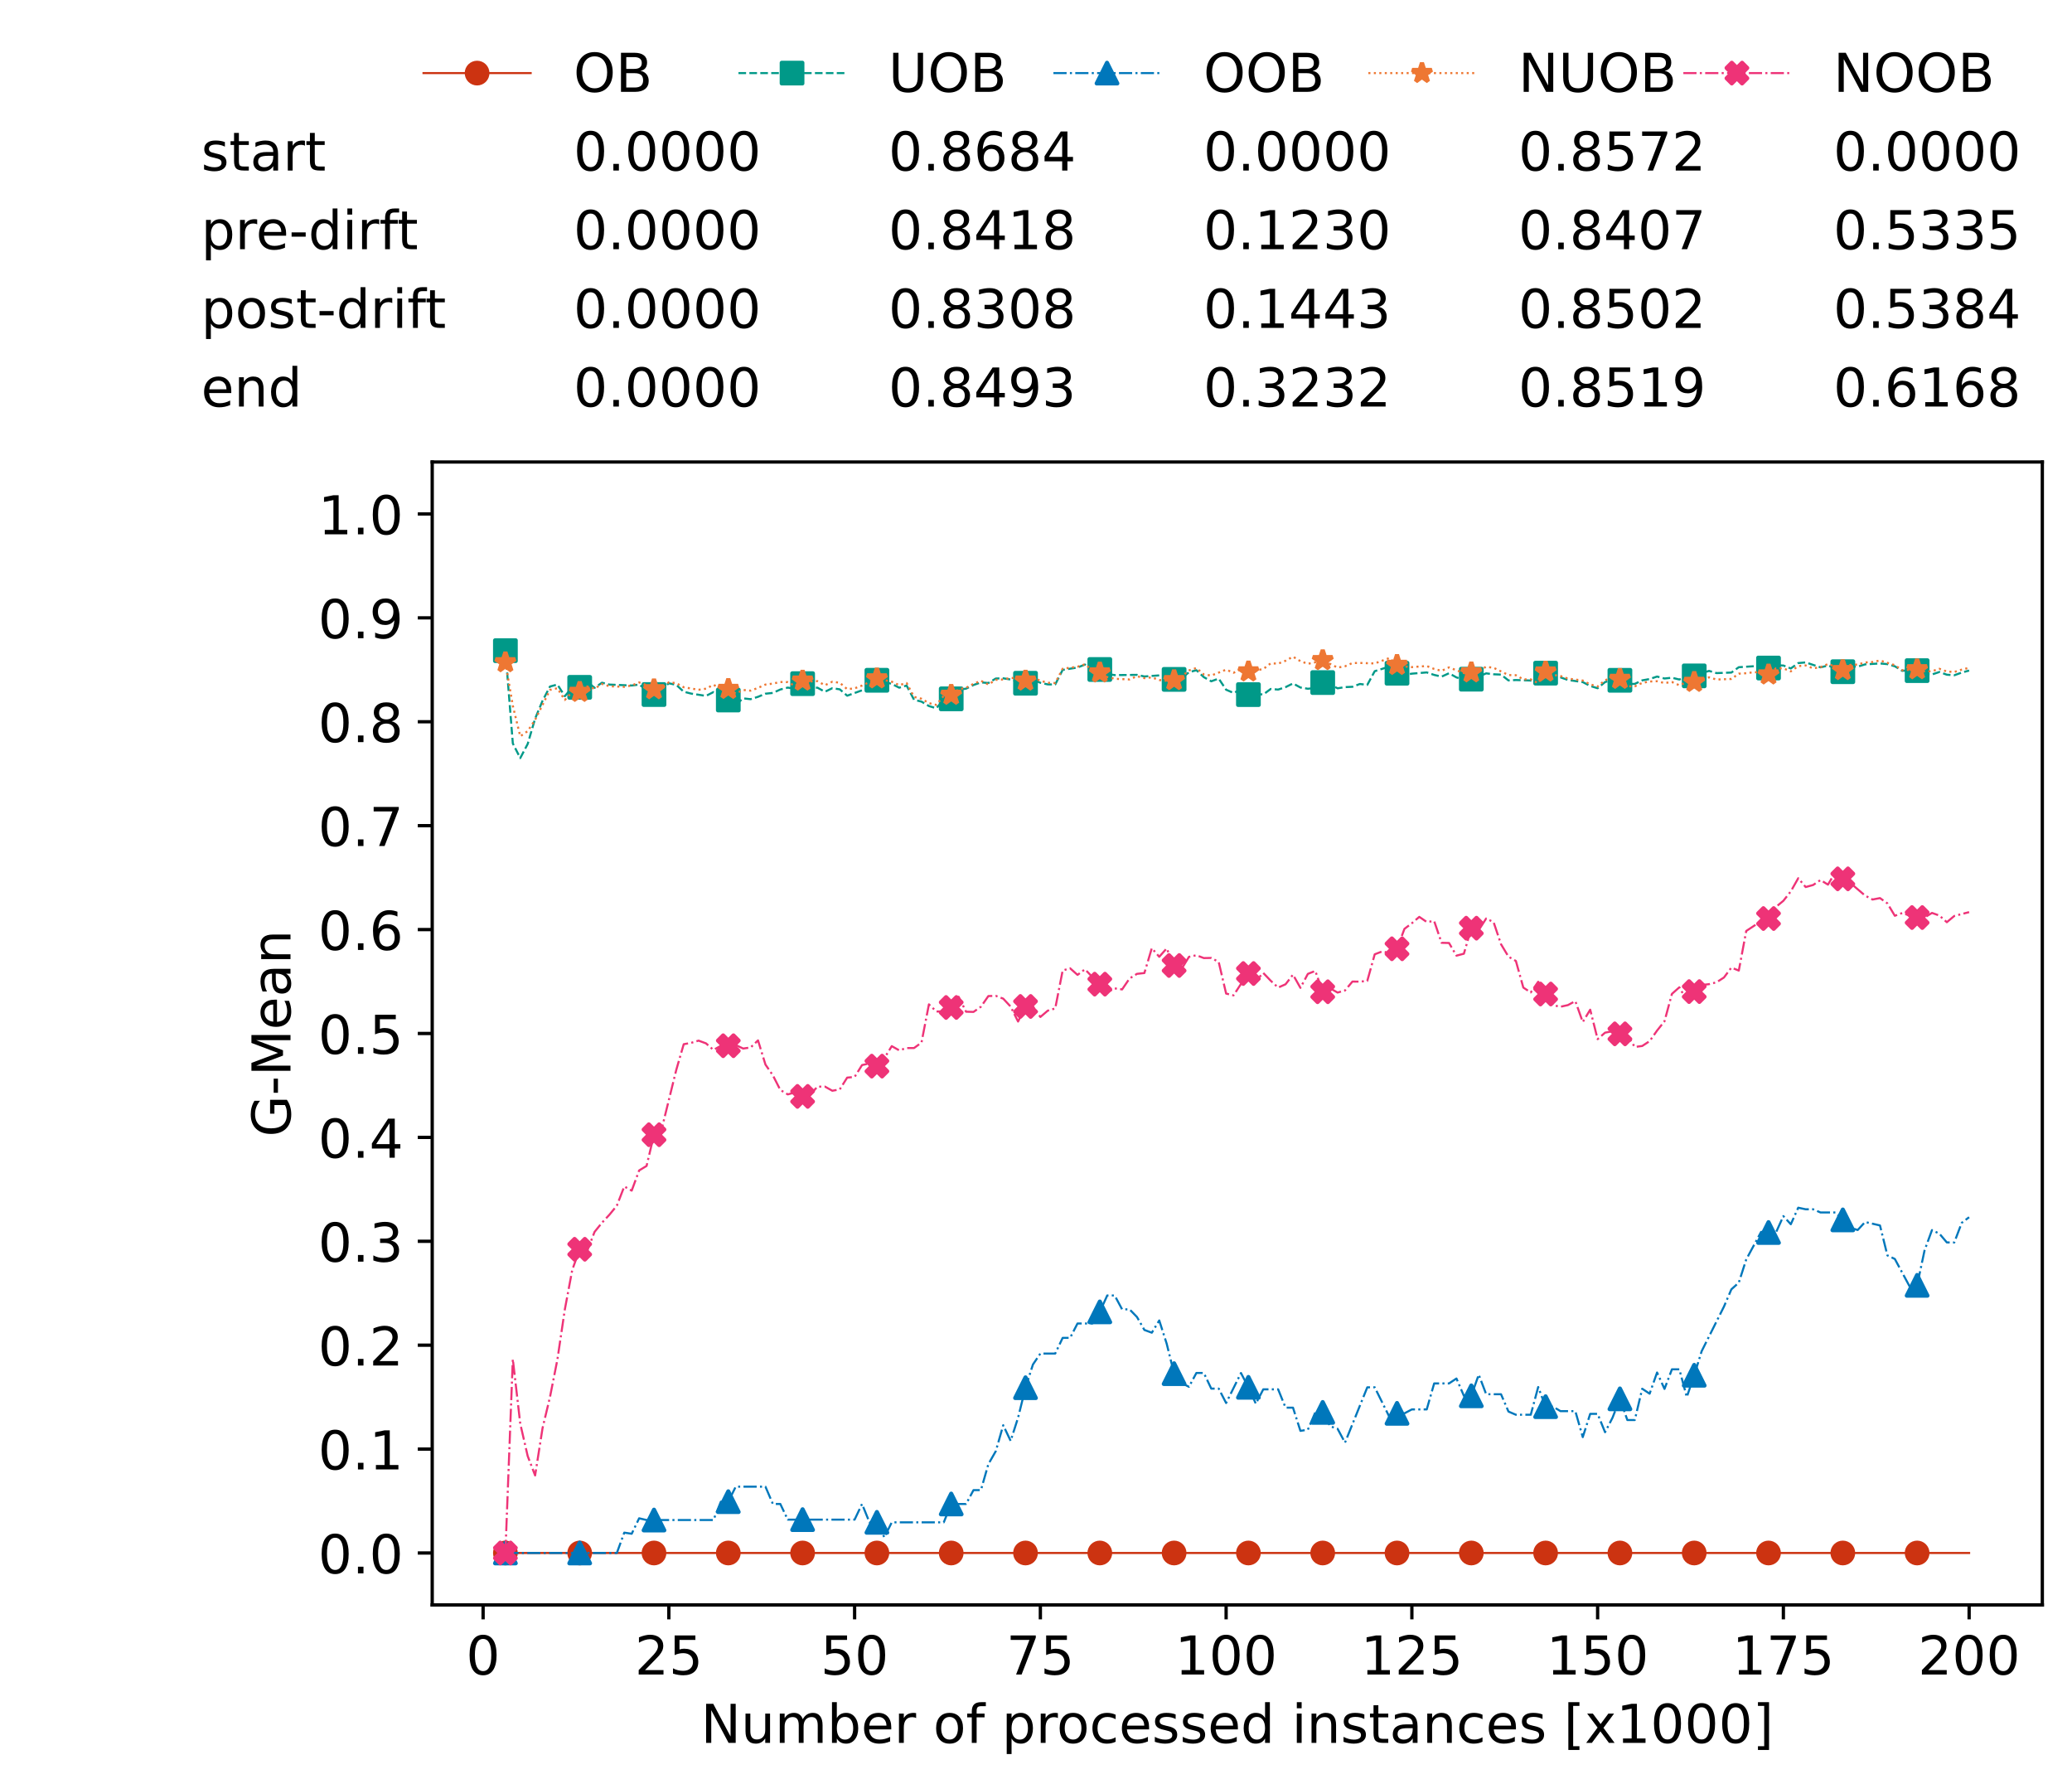<?xml version="1.0" encoding="utf-8" standalone="no"?>
<!DOCTYPE svg PUBLIC "-//W3C//DTD SVG 1.1//EN"
  "http://www.w3.org/Graphics/SVG/1.1/DTD/svg11.dtd">
<!-- Created with matplotlib (https://matplotlib.org/) -->
<svg height="432.615pt" version="1.1" viewBox="0 0 502.65 432.615" width="502.65pt" xmlns="http://www.w3.org/2000/svg" xmlns:xlink="http://www.w3.org/1999/xlink">
 <defs>
  <style type="text/css">*{stroke-linecap:butt;stroke-linejoin:round;}</style>
 </defs>
 <g id="figure_1">
  <g id="patch_1">
   <path d="M 0 432.615 
L 502.65 432.615 
L 502.65 0 
L 0 0 
z
" style="fill:#ffffff;"/>
  </g>
  <g id="axes_1">
   <g id="patch_2">
    <path d="M 104.85 389.252 
L 495.45 389.252 
L 495.45 112.052 
L 104.85 112.052 
z
" style="fill:#ffffff;"/>
   </g>
   <g id="matplotlib.axis_1">
    <g id="xtick_1">
     <g id="line2d_1">
      <defs>
       <path d="M 0 0 
L 0 3.5 
" id="m2fc066300e" style="stroke:#000000;stroke-width:0.8;"/>
      </defs>
      <g>
       <use style="stroke:#000000;stroke-width:0.8;" x="117.197" xlink:href="#m2fc066300e" y="389.252"/>
      </g>
     </g>
     <g id="text_1">
      <!-- 0 -->
      <g transform="translate(113.061 406.13)scale(0.13 -0.13)">
       <defs>
        <path d="M 31.781 66.406 
Q 24.172 66.406 20.328 58.906 
Q 16.5 51.422 16.5 36.375 
Q 16.5 21.391 20.328 13.891 
Q 24.172 6.391 31.781 6.391 
Q 39.453 6.391 43.281 13.891 
Q 47.125 21.391 47.125 36.375 
Q 47.125 51.422 43.281 58.906 
Q 39.453 66.406 31.781 66.406 
z
M 31.781 74.219 
Q 44.047 74.219 50.516 64.516 
Q 56.984 54.828 56.984 36.375 
Q 56.984 17.969 50.516 8.266 
Q 44.047 -1.422 31.781 -1.422 
Q 19.531 -1.422 13.062 8.266 
Q 6.594 17.969 6.594 36.375 
Q 6.594 54.828 13.062 64.516 
Q 19.531 74.219 31.781 74.219 
z
" id="DejaVuSans-48"/>
       </defs>
       <use xlink:href="#DejaVuSans-48"/>
      </g>
     </g>
    </g>
    <g id="xtick_2">
     <g id="line2d_2">
      <g>
       <use style="stroke:#000000;stroke-width:0.8;" x="162.259" xlink:href="#m2fc066300e" y="389.252"/>
      </g>
     </g>
     <g id="text_2">
      <!-- 25 -->
      <g transform="translate(153.988 406.13)scale(0.13 -0.13)">
       <defs>
        <path d="M 19.188 8.297 
L 53.609 8.297 
L 53.609 0 
L 7.328 0 
L 7.328 8.297 
Q 12.938 14.109 22.625 23.891 
Q 32.328 33.688 34.812 36.531 
Q 39.547 41.844 41.422 45.531 
Q 43.312 49.219 43.312 52.781 
Q 43.312 58.594 39.234 62.25 
Q 35.156 65.922 28.609 65.922 
Q 23.969 65.922 18.812 64.312 
Q 13.672 62.703 7.812 59.422 
L 7.812 69.391 
Q 13.766 71.781 18.938 73 
Q 24.125 74.219 28.422 74.219 
Q 39.75 74.219 46.484 68.547 
Q 53.219 62.891 53.219 53.422 
Q 53.219 48.922 51.531 44.891 
Q 49.859 40.875 45.406 35.406 
Q 44.188 33.984 37.641 27.219 
Q 31.109 20.453 19.188 8.297 
z
" id="DejaVuSans-50"/>
        <path d="M 10.797 72.906 
L 49.516 72.906 
L 49.516 64.594 
L 19.828 64.594 
L 19.828 46.734 
Q 21.969 47.469 24.109 47.828 
Q 26.266 48.188 28.422 48.188 
Q 40.625 48.188 47.75 41.5 
Q 54.891 34.812 54.891 23.391 
Q 54.891 11.625 47.562 5.094 
Q 40.234 -1.422 26.906 -1.422 
Q 22.312 -1.422 17.547 -0.641 
Q 12.797 0.141 7.719 1.703 
L 7.719 11.625 
Q 12.109 9.234 16.797 8.062 
Q 21.484 6.891 26.703 6.891 
Q 35.156 6.891 40.078 11.328 
Q 45.016 15.766 45.016 23.391 
Q 45.016 31 40.078 35.438 
Q 35.156 39.891 26.703 39.891 
Q 22.75 39.891 18.812 39.016 
Q 14.891 38.141 10.797 36.281 
z
" id="DejaVuSans-53"/>
       </defs>
       <use xlink:href="#DejaVuSans-50"/>
       <use x="63.623" xlink:href="#DejaVuSans-53"/>
      </g>
     </g>
    </g>
    <g id="xtick_3">
     <g id="line2d_3">
      <g>
       <use style="stroke:#000000;stroke-width:0.8;" x="207.322" xlink:href="#m2fc066300e" y="389.252"/>
      </g>
     </g>
     <g id="text_3">
      <!-- 50 -->
      <g transform="translate(199.05 406.13)scale(0.13 -0.13)">
       <use xlink:href="#DejaVuSans-53"/>
       <use x="63.623" xlink:href="#DejaVuSans-48"/>
      </g>
     </g>
    </g>
    <g id="xtick_4">
     <g id="line2d_4">
      <g>
       <use style="stroke:#000000;stroke-width:0.8;" x="252.384" xlink:href="#m2fc066300e" y="389.252"/>
      </g>
     </g>
     <g id="text_4">
      <!-- 75 -->
      <g transform="translate(244.113 406.13)scale(0.13 -0.13)">
       <defs>
        <path d="M 8.203 72.906 
L 55.078 72.906 
L 55.078 68.703 
L 28.609 0 
L 18.312 0 
L 43.219 64.594 
L 8.203 64.594 
z
" id="DejaVuSans-55"/>
       </defs>
       <use xlink:href="#DejaVuSans-55"/>
       <use x="63.623" xlink:href="#DejaVuSans-53"/>
      </g>
     </g>
    </g>
    <g id="xtick_5">
     <g id="line2d_5">
      <g>
       <use style="stroke:#000000;stroke-width:0.8;" x="297.446" xlink:href="#m2fc066300e" y="389.252"/>
      </g>
     </g>
     <g id="text_5">
      <!-- 100 -->
      <g transform="translate(285.039 406.13)scale(0.13 -0.13)">
       <defs>
        <path d="M 12.406 8.297 
L 28.516 8.297 
L 28.516 63.922 
L 10.984 60.406 
L 10.984 69.391 
L 28.422 72.906 
L 38.281 72.906 
L 38.281 8.297 
L 54.391 8.297 
L 54.391 0 
L 12.406 0 
z
" id="DejaVuSans-49"/>
       </defs>
       <use xlink:href="#DejaVuSans-49"/>
       <use x="63.623" xlink:href="#DejaVuSans-48"/>
       <use x="127.246" xlink:href="#DejaVuSans-48"/>
      </g>
     </g>
    </g>
    <g id="xtick_6">
     <g id="line2d_6">
      <g>
       <use style="stroke:#000000;stroke-width:0.8;" x="342.509" xlink:href="#m2fc066300e" y="389.252"/>
      </g>
     </g>
     <g id="text_6">
      <!-- 125 -->
      <g transform="translate(330.102 406.13)scale(0.13 -0.13)">
       <use xlink:href="#DejaVuSans-49"/>
       <use x="63.623" xlink:href="#DejaVuSans-50"/>
       <use x="127.246" xlink:href="#DejaVuSans-53"/>
      </g>
     </g>
    </g>
    <g id="xtick_7">
     <g id="line2d_7">
      <g>
       <use style="stroke:#000000;stroke-width:0.8;" x="387.571" xlink:href="#m2fc066300e" y="389.252"/>
      </g>
     </g>
     <g id="text_7">
      <!-- 150 -->
      <g transform="translate(375.164 406.13)scale(0.13 -0.13)">
       <use xlink:href="#DejaVuSans-49"/>
       <use x="63.623" xlink:href="#DejaVuSans-53"/>
       <use x="127.246" xlink:href="#DejaVuSans-48"/>
      </g>
     </g>
    </g>
    <g id="xtick_8">
     <g id="line2d_8">
      <g>
       <use style="stroke:#000000;stroke-width:0.8;" x="432.633" xlink:href="#m2fc066300e" y="389.252"/>
      </g>
     </g>
     <g id="text_8">
      <!-- 175 -->
      <g transform="translate(420.226 406.13)scale(0.13 -0.13)">
       <use xlink:href="#DejaVuSans-49"/>
       <use x="63.623" xlink:href="#DejaVuSans-55"/>
       <use x="127.246" xlink:href="#DejaVuSans-53"/>
      </g>
     </g>
    </g>
    <g id="xtick_9">
     <g id="line2d_9">
      <g>
       <use style="stroke:#000000;stroke-width:0.8;" x="477.695" xlink:href="#m2fc066300e" y="389.252"/>
      </g>
     </g>
     <g id="text_9">
      <!-- 200 -->
      <g transform="translate(465.289 406.13)scale(0.13 -0.13)">
       <use xlink:href="#DejaVuSans-50"/>
       <use x="63.623" xlink:href="#DejaVuSans-48"/>
       <use x="127.246" xlink:href="#DejaVuSans-48"/>
      </g>
     </g>
    </g>
    <g id="text_10">
     <!-- Number of processed instances [x1000] -->
     <g transform="translate(170.025 422.711)scale(0.13 -0.13)">
      <defs>
       <path d="M 9.812 72.906 
L 23.094 72.906 
L 55.422 11.922 
L 55.422 72.906 
L 64.984 72.906 
L 64.984 0 
L 51.703 0 
L 19.391 60.984 
L 19.391 0 
L 9.812 0 
z
" id="DejaVuSans-78"/>
       <path d="M 8.5 21.578 
L 8.5 54.688 
L 17.484 54.688 
L 17.484 21.922 
Q 17.484 14.156 20.5 10.266 
Q 23.531 6.391 29.594 6.391 
Q 36.859 6.391 41.078 11.031 
Q 45.312 15.672 45.312 23.688 
L 45.312 54.688 
L 54.297 54.688 
L 54.297 0 
L 45.312 0 
L 45.312 8.406 
Q 42.047 3.422 37.719 1 
Q 33.406 -1.422 27.688 -1.422 
Q 18.266 -1.422 13.375 4.438 
Q 8.5 10.297 8.5 21.578 
z
M 31.109 56 
z
" id="DejaVuSans-117"/>
       <path d="M 52 44.188 
Q 55.375 50.25 60.062 53.125 
Q 64.75 56 71.094 56 
Q 79.641 56 84.281 50.016 
Q 88.922 44.047 88.922 33.016 
L 88.922 0 
L 79.891 0 
L 79.891 32.719 
Q 79.891 40.578 77.094 44.375 
Q 74.312 48.188 68.609 48.188 
Q 61.625 48.188 57.562 43.547 
Q 53.516 38.922 53.516 30.906 
L 53.516 0 
L 44.484 0 
L 44.484 32.719 
Q 44.484 40.625 41.703 44.406 
Q 38.922 48.188 33.109 48.188 
Q 26.219 48.188 22.156 43.531 
Q 18.109 38.875 18.109 30.906 
L 18.109 0 
L 9.078 0 
L 9.078 54.688 
L 18.109 54.688 
L 18.109 46.188 
Q 21.188 51.219 25.484 53.609 
Q 29.781 56 35.688 56 
Q 41.656 56 45.828 52.969 
Q 50 49.953 52 44.188 
z
" id="DejaVuSans-109"/>
       <path d="M 48.688 27.297 
Q 48.688 37.203 44.609 42.844 
Q 40.531 48.484 33.406 48.484 
Q 26.266 48.484 22.188 42.844 
Q 18.109 37.203 18.109 27.297 
Q 18.109 17.391 22.188 11.75 
Q 26.266 6.109 33.406 6.109 
Q 40.531 6.109 44.609 11.75 
Q 48.688 17.391 48.688 27.297 
z
M 18.109 46.391 
Q 20.953 51.266 25.266 53.625 
Q 29.594 56 35.594 56 
Q 45.562 56 51.781 48.094 
Q 58.016 40.188 58.016 27.297 
Q 58.016 14.406 51.781 6.484 
Q 45.562 -1.422 35.594 -1.422 
Q 29.594 -1.422 25.266 0.953 
Q 20.953 3.328 18.109 8.203 
L 18.109 0 
L 9.078 0 
L 9.078 75.984 
L 18.109 75.984 
z
" id="DejaVuSans-98"/>
       <path d="M 56.203 29.594 
L 56.203 25.203 
L 14.891 25.203 
Q 15.484 15.922 20.484 11.062 
Q 25.484 6.203 34.422 6.203 
Q 39.594 6.203 44.453 7.469 
Q 49.312 8.734 54.109 11.281 
L 54.109 2.781 
Q 49.266 0.734 44.188 -0.344 
Q 39.109 -1.422 33.891 -1.422 
Q 20.797 -1.422 13.156 6.188 
Q 5.516 13.812 5.516 26.812 
Q 5.516 40.234 12.766 48.109 
Q 20.016 56 32.328 56 
Q 43.359 56 49.781 48.891 
Q 56.203 41.797 56.203 29.594 
z
M 47.219 32.234 
Q 47.125 39.594 43.094 43.984 
Q 39.062 48.391 32.422 48.391 
Q 24.906 48.391 20.391 44.141 
Q 15.875 39.891 15.188 32.172 
z
" id="DejaVuSans-101"/>
       <path d="M 41.109 46.297 
Q 39.594 47.172 37.812 47.578 
Q 36.031 48 33.891 48 
Q 26.266 48 22.188 43.047 
Q 18.109 38.094 18.109 28.812 
L 18.109 0 
L 9.078 0 
L 9.078 54.688 
L 18.109 54.688 
L 18.109 46.188 
Q 20.953 51.172 25.484 53.578 
Q 30.031 56 36.531 56 
Q 37.453 56 38.578 55.875 
Q 39.703 55.766 41.062 55.516 
z
" id="DejaVuSans-114"/>
       <path id="DejaVuSans-32"/>
       <path d="M 30.609 48.391 
Q 23.391 48.391 19.188 42.75 
Q 14.984 37.109 14.984 27.297 
Q 14.984 17.484 19.156 11.844 
Q 23.344 6.203 30.609 6.203 
Q 37.797 6.203 41.984 11.859 
Q 46.188 17.531 46.188 27.297 
Q 46.188 37.016 41.984 42.703 
Q 37.797 48.391 30.609 48.391 
z
M 30.609 56 
Q 42.328 56 49.016 48.375 
Q 55.719 40.766 55.719 27.297 
Q 55.719 13.875 49.016 6.219 
Q 42.328 -1.422 30.609 -1.422 
Q 18.844 -1.422 12.172 6.219 
Q 5.516 13.875 5.516 27.297 
Q 5.516 40.766 12.172 48.375 
Q 18.844 56 30.609 56 
z
" id="DejaVuSans-111"/>
       <path d="M 37.109 75.984 
L 37.109 68.5 
L 28.516 68.5 
Q 23.688 68.5 21.797 66.547 
Q 19.922 64.594 19.922 59.516 
L 19.922 54.688 
L 34.719 54.688 
L 34.719 47.703 
L 19.922 47.703 
L 19.922 0 
L 10.891 0 
L 10.891 47.703 
L 2.297 47.703 
L 2.297 54.688 
L 10.891 54.688 
L 10.891 58.5 
Q 10.891 67.625 15.141 71.797 
Q 19.391 75.984 28.609 75.984 
z
" id="DejaVuSans-102"/>
       <path d="M 18.109 8.203 
L 18.109 -20.797 
L 9.078 -20.797 
L 9.078 54.688 
L 18.109 54.688 
L 18.109 46.391 
Q 20.953 51.266 25.266 53.625 
Q 29.594 56 35.594 56 
Q 45.562 56 51.781 48.094 
Q 58.016 40.188 58.016 27.297 
Q 58.016 14.406 51.781 6.484 
Q 45.562 -1.422 35.594 -1.422 
Q 29.594 -1.422 25.266 0.953 
Q 20.953 3.328 18.109 8.203 
z
M 48.688 27.297 
Q 48.688 37.203 44.609 42.844 
Q 40.531 48.484 33.406 48.484 
Q 26.266 48.484 22.188 42.844 
Q 18.109 37.203 18.109 27.297 
Q 18.109 17.391 22.188 11.75 
Q 26.266 6.109 33.406 6.109 
Q 40.531 6.109 44.609 11.75 
Q 48.688 17.391 48.688 27.297 
z
" id="DejaVuSans-112"/>
       <path d="M 48.781 52.594 
L 48.781 44.188 
Q 44.969 46.297 41.141 47.344 
Q 37.312 48.391 33.406 48.391 
Q 24.656 48.391 19.812 42.844 
Q 14.984 37.312 14.984 27.297 
Q 14.984 17.281 19.812 11.734 
Q 24.656 6.203 33.406 6.203 
Q 37.312 6.203 41.141 7.25 
Q 44.969 8.297 48.781 10.406 
L 48.781 2.094 
Q 45.016 0.344 40.984 -0.531 
Q 36.969 -1.422 32.422 -1.422 
Q 20.062 -1.422 12.781 6.344 
Q 5.516 14.109 5.516 27.297 
Q 5.516 40.672 12.859 48.328 
Q 20.219 56 33.016 56 
Q 37.156 56 41.109 55.141 
Q 45.062 54.297 48.781 52.594 
z
" id="DejaVuSans-99"/>
       <path d="M 44.281 53.078 
L 44.281 44.578 
Q 40.484 46.531 36.375 47.5 
Q 32.281 48.484 27.875 48.484 
Q 21.188 48.484 17.844 46.438 
Q 14.5 44.391 14.5 40.281 
Q 14.5 37.156 16.891 35.375 
Q 19.281 33.594 26.516 31.984 
L 29.594 31.297 
Q 39.156 29.25 43.188 25.516 
Q 47.219 21.781 47.219 15.094 
Q 47.219 7.469 41.188 3.016 
Q 35.156 -1.422 24.609 -1.422 
Q 20.219 -1.422 15.453 -0.562 
Q 10.688 0.297 5.422 2 
L 5.422 11.281 
Q 10.406 8.688 15.234 7.391 
Q 20.062 6.109 24.812 6.109 
Q 31.156 6.109 34.562 8.281 
Q 37.984 10.453 37.984 14.406 
Q 37.984 18.062 35.516 20.016 
Q 33.062 21.969 24.703 23.781 
L 21.578 24.516 
Q 13.234 26.266 9.516 29.906 
Q 5.812 33.547 5.812 39.891 
Q 5.812 47.609 11.281 51.797 
Q 16.75 56 26.812 56 
Q 31.781 56 36.172 55.266 
Q 40.578 54.547 44.281 53.078 
z
" id="DejaVuSans-115"/>
       <path d="M 45.406 46.391 
L 45.406 75.984 
L 54.391 75.984 
L 54.391 0 
L 45.406 0 
L 45.406 8.203 
Q 42.578 3.328 38.25 0.953 
Q 33.938 -1.422 27.875 -1.422 
Q 17.969 -1.422 11.734 6.484 
Q 5.516 14.406 5.516 27.297 
Q 5.516 40.188 11.734 48.094 
Q 17.969 56 27.875 56 
Q 33.938 56 38.25 53.625 
Q 42.578 51.266 45.406 46.391 
z
M 14.797 27.297 
Q 14.797 17.391 18.875 11.75 
Q 22.953 6.109 30.078 6.109 
Q 37.203 6.109 41.297 11.75 
Q 45.406 17.391 45.406 27.297 
Q 45.406 37.203 41.297 42.844 
Q 37.203 48.484 30.078 48.484 
Q 22.953 48.484 18.875 42.844 
Q 14.797 37.203 14.797 27.297 
z
" id="DejaVuSans-100"/>
       <path d="M 9.422 54.688 
L 18.406 54.688 
L 18.406 0 
L 9.422 0 
z
M 9.422 75.984 
L 18.406 75.984 
L 18.406 64.594 
L 9.422 64.594 
z
" id="DejaVuSans-105"/>
       <path d="M 54.891 33.016 
L 54.891 0 
L 45.906 0 
L 45.906 32.719 
Q 45.906 40.484 42.875 44.328 
Q 39.844 48.188 33.797 48.188 
Q 26.516 48.188 22.312 43.547 
Q 18.109 38.922 18.109 30.906 
L 18.109 0 
L 9.078 0 
L 9.078 54.688 
L 18.109 54.688 
L 18.109 46.188 
Q 21.344 51.125 25.703 53.562 
Q 30.078 56 35.797 56 
Q 45.219 56 50.047 50.172 
Q 54.891 44.344 54.891 33.016 
z
" id="DejaVuSans-110"/>
       <path d="M 18.312 70.219 
L 18.312 54.688 
L 36.812 54.688 
L 36.812 47.703 
L 18.312 47.703 
L 18.312 18.016 
Q 18.312 11.328 20.141 9.422 
Q 21.969 7.516 27.594 7.516 
L 36.812 7.516 
L 36.812 0 
L 27.594 0 
Q 17.188 0 13.234 3.875 
Q 9.281 7.766 9.281 18.016 
L 9.281 47.703 
L 2.688 47.703 
L 2.688 54.688 
L 9.281 54.688 
L 9.281 70.219 
z
" id="DejaVuSans-116"/>
       <path d="M 34.281 27.484 
Q 23.391 27.484 19.188 25 
Q 14.984 22.516 14.984 16.5 
Q 14.984 11.719 18.141 8.906 
Q 21.297 6.109 26.703 6.109 
Q 34.188 6.109 38.703 11.406 
Q 43.219 16.703 43.219 25.484 
L 43.219 27.484 
z
M 52.203 31.203 
L 52.203 0 
L 43.219 0 
L 43.219 8.297 
Q 40.141 3.328 35.547 0.953 
Q 30.953 -1.422 24.312 -1.422 
Q 15.922 -1.422 10.953 3.297 
Q 6 8.016 6 15.922 
Q 6 25.141 12.172 29.828 
Q 18.359 34.516 30.609 34.516 
L 43.219 34.516 
L 43.219 35.406 
Q 43.219 41.609 39.141 45 
Q 35.062 48.391 27.688 48.391 
Q 23 48.391 18.547 47.266 
Q 14.109 46.141 10.016 43.891 
L 10.016 52.203 
Q 14.938 54.109 19.578 55.047 
Q 24.219 56 28.609 56 
Q 40.484 56 46.344 49.844 
Q 52.203 43.703 52.203 31.203 
z
" id="DejaVuSans-97"/>
       <path d="M 8.594 75.984 
L 29.297 75.984 
L 29.297 69 
L 17.578 69 
L 17.578 -6.203 
L 29.297 -6.203 
L 29.297 -13.188 
L 8.594 -13.188 
z
" id="DejaVuSans-91"/>
       <path d="M 54.891 54.688 
L 35.109 28.078 
L 55.906 0 
L 45.312 0 
L 29.391 21.484 
L 13.484 0 
L 2.875 0 
L 24.125 28.609 
L 4.688 54.688 
L 15.281 54.688 
L 29.781 35.203 
L 44.281 54.688 
z
" id="DejaVuSans-120"/>
       <path d="M 30.422 75.984 
L 30.422 -13.188 
L 9.719 -13.188 
L 9.719 -6.203 
L 21.391 -6.203 
L 21.391 69 
L 9.719 69 
L 9.719 75.984 
z
" id="DejaVuSans-93"/>
      </defs>
      <use xlink:href="#DejaVuSans-78"/>
      <use x="74.805" xlink:href="#DejaVuSans-117"/>
      <use x="138.184" xlink:href="#DejaVuSans-109"/>
      <use x="235.596" xlink:href="#DejaVuSans-98"/>
      <use x="299.072" xlink:href="#DejaVuSans-101"/>
      <use x="360.596" xlink:href="#DejaVuSans-114"/>
      <use x="401.709" xlink:href="#DejaVuSans-32"/>
      <use x="433.496" xlink:href="#DejaVuSans-111"/>
      <use x="494.678" xlink:href="#DejaVuSans-102"/>
      <use x="529.883" xlink:href="#DejaVuSans-32"/>
      <use x="561.67" xlink:href="#DejaVuSans-112"/>
      <use x="625.146" xlink:href="#DejaVuSans-114"/>
      <use x="664.01" xlink:href="#DejaVuSans-111"/>
      <use x="725.191" xlink:href="#DejaVuSans-99"/>
      <use x="780.172" xlink:href="#DejaVuSans-101"/>
      <use x="841.695" xlink:href="#DejaVuSans-115"/>
      <use x="893.795" xlink:href="#DejaVuSans-115"/>
      <use x="945.895" xlink:href="#DejaVuSans-101"/>
      <use x="1007.418" xlink:href="#DejaVuSans-100"/>
      <use x="1070.895" xlink:href="#DejaVuSans-32"/>
      <use x="1102.682" xlink:href="#DejaVuSans-105"/>
      <use x="1130.465" xlink:href="#DejaVuSans-110"/>
      <use x="1193.844" xlink:href="#DejaVuSans-115"/>
      <use x="1245.943" xlink:href="#DejaVuSans-116"/>
      <use x="1285.152" xlink:href="#DejaVuSans-97"/>
      <use x="1346.432" xlink:href="#DejaVuSans-110"/>
      <use x="1409.811" xlink:href="#DejaVuSans-99"/>
      <use x="1464.791" xlink:href="#DejaVuSans-101"/>
      <use x="1526.314" xlink:href="#DejaVuSans-115"/>
      <use x="1578.414" xlink:href="#DejaVuSans-32"/>
      <use x="1610.201" xlink:href="#DejaVuSans-91"/>
      <use x="1649.215" xlink:href="#DejaVuSans-120"/>
      <use x="1708.395" xlink:href="#DejaVuSans-49"/>
      <use x="1772.018" xlink:href="#DejaVuSans-48"/>
      <use x="1835.641" xlink:href="#DejaVuSans-48"/>
      <use x="1899.264" xlink:href="#DejaVuSans-48"/>
      <use x="1962.887" xlink:href="#DejaVuSans-93"/>
     </g>
    </g>
   </g>
   <g id="matplotlib.axis_2">
    <g id="ytick_1">
     <g id="line2d_10">
      <defs>
       <path d="M 0 0 
L -3.5 0 
" id="m897e70d782" style="stroke:#000000;stroke-width:0.8;"/>
      </defs>
      <g>
       <use style="stroke:#000000;stroke-width:0.8;" x="104.85" xlink:href="#m897e70d782" y="376.652"/>
      </g>
     </g>
     <g id="text_11">
      <!-- 0.0 -->
      <g transform="translate(77.176 381.591)scale(0.13 -0.13)">
       <defs>
        <path d="M 10.688 12.406 
L 21 12.406 
L 21 0 
L 10.688 0 
z
" id="DejaVuSans-46"/>
       </defs>
       <use xlink:href="#DejaVuSans-48"/>
       <use x="63.623" xlink:href="#DejaVuSans-46"/>
       <use x="95.41" xlink:href="#DejaVuSans-48"/>
      </g>
     </g>
    </g>
    <g id="ytick_2">
     <g id="line2d_11">
      <g>
       <use style="stroke:#000000;stroke-width:0.8;" x="104.85" xlink:href="#m897e70d782" y="351.452"/>
      </g>
     </g>
     <g id="text_12">
      <!-- 0.1 -->
      <g transform="translate(77.176 356.391)scale(0.13 -0.13)">
       <use xlink:href="#DejaVuSans-48"/>
       <use x="63.623" xlink:href="#DejaVuSans-46"/>
       <use x="95.41" xlink:href="#DejaVuSans-49"/>
      </g>
     </g>
    </g>
    <g id="ytick_3">
     <g id="line2d_12">
      <g>
       <use style="stroke:#000000;stroke-width:0.8;" x="104.85" xlink:href="#m897e70d782" y="326.252"/>
      </g>
     </g>
     <g id="text_13">
      <!-- 0.2 -->
      <g transform="translate(77.176 331.191)scale(0.13 -0.13)">
       <use xlink:href="#DejaVuSans-48"/>
       <use x="63.623" xlink:href="#DejaVuSans-46"/>
       <use x="95.41" xlink:href="#DejaVuSans-50"/>
      </g>
     </g>
    </g>
    <g id="ytick_4">
     <g id="line2d_13">
      <g>
       <use style="stroke:#000000;stroke-width:0.8;" x="104.85" xlink:href="#m897e70d782" y="301.052"/>
      </g>
     </g>
     <g id="text_14">
      <!-- 0.3 -->
      <g transform="translate(77.176 305.991)scale(0.13 -0.13)">
       <defs>
        <path d="M 40.578 39.312 
Q 47.656 37.797 51.625 33 
Q 55.609 28.219 55.609 21.188 
Q 55.609 10.406 48.188 4.484 
Q 40.766 -1.422 27.094 -1.422 
Q 22.516 -1.422 17.656 -0.516 
Q 12.797 0.391 7.625 2.203 
L 7.625 11.719 
Q 11.719 9.328 16.594 8.109 
Q 21.484 6.891 26.812 6.891 
Q 36.078 6.891 40.938 10.547 
Q 45.797 14.203 45.797 21.188 
Q 45.797 27.641 41.281 31.266 
Q 36.766 34.906 28.719 34.906 
L 20.219 34.906 
L 20.219 43.016 
L 29.109 43.016 
Q 36.375 43.016 40.234 45.922 
Q 44.094 48.828 44.094 54.297 
Q 44.094 59.906 40.109 62.906 
Q 36.141 65.922 28.719 65.922 
Q 24.656 65.922 20.016 65.031 
Q 15.375 64.156 9.812 62.312 
L 9.812 71.094 
Q 15.438 72.656 20.344 73.438 
Q 25.25 74.219 29.594 74.219 
Q 40.828 74.219 47.359 69.109 
Q 53.906 64.016 53.906 55.328 
Q 53.906 49.266 50.438 45.094 
Q 46.969 40.922 40.578 39.312 
z
" id="DejaVuSans-51"/>
       </defs>
       <use xlink:href="#DejaVuSans-48"/>
       <use x="63.623" xlink:href="#DejaVuSans-46"/>
       <use x="95.41" xlink:href="#DejaVuSans-51"/>
      </g>
     </g>
    </g>
    <g id="ytick_5">
     <g id="line2d_14">
      <g>
       <use style="stroke:#000000;stroke-width:0.8;" x="104.85" xlink:href="#m897e70d782" y="275.852"/>
      </g>
     </g>
     <g id="text_15">
      <!-- 0.4 -->
      <g transform="translate(77.176 280.791)scale(0.13 -0.13)">
       <defs>
        <path d="M 37.797 64.312 
L 12.891 25.391 
L 37.797 25.391 
z
M 35.203 72.906 
L 47.609 72.906 
L 47.609 25.391 
L 58.016 25.391 
L 58.016 17.188 
L 47.609 17.188 
L 47.609 0 
L 37.797 0 
L 37.797 17.188 
L 4.891 17.188 
L 4.891 26.703 
z
" id="DejaVuSans-52"/>
       </defs>
       <use xlink:href="#DejaVuSans-48"/>
       <use x="63.623" xlink:href="#DejaVuSans-46"/>
       <use x="95.41" xlink:href="#DejaVuSans-52"/>
      </g>
     </g>
    </g>
    <g id="ytick_6">
     <g id="line2d_15">
      <g>
       <use style="stroke:#000000;stroke-width:0.8;" x="104.85" xlink:href="#m897e70d782" y="250.652"/>
      </g>
     </g>
     <g id="text_16">
      <!-- 0.5 -->
      <g transform="translate(77.176 255.591)scale(0.13 -0.13)">
       <use xlink:href="#DejaVuSans-48"/>
       <use x="63.623" xlink:href="#DejaVuSans-46"/>
       <use x="95.41" xlink:href="#DejaVuSans-53"/>
      </g>
     </g>
    </g>
    <g id="ytick_7">
     <g id="line2d_16">
      <g>
       <use style="stroke:#000000;stroke-width:0.8;" x="104.85" xlink:href="#m897e70d782" y="225.452"/>
      </g>
     </g>
     <g id="text_17">
      <!-- 0.6 -->
      <g transform="translate(77.176 230.391)scale(0.13 -0.13)">
       <defs>
        <path d="M 33.016 40.375 
Q 26.375 40.375 22.484 35.828 
Q 18.609 31.297 18.609 23.391 
Q 18.609 15.531 22.484 10.953 
Q 26.375 6.391 33.016 6.391 
Q 39.656 6.391 43.531 10.953 
Q 47.406 15.531 47.406 23.391 
Q 47.406 31.297 43.531 35.828 
Q 39.656 40.375 33.016 40.375 
z
M 52.594 71.297 
L 52.594 62.312 
Q 48.875 64.062 45.094 64.984 
Q 41.312 65.922 37.594 65.922 
Q 27.828 65.922 22.672 59.328 
Q 17.531 52.734 16.797 39.406 
Q 19.672 43.656 24.016 45.922 
Q 28.375 48.188 33.594 48.188 
Q 44.578 48.188 50.953 41.516 
Q 57.328 34.859 57.328 23.391 
Q 57.328 12.156 50.688 5.359 
Q 44.047 -1.422 33.016 -1.422 
Q 20.359 -1.422 13.672 8.266 
Q 6.984 17.969 6.984 36.375 
Q 6.984 53.656 15.188 63.938 
Q 23.391 74.219 37.203 74.219 
Q 40.922 74.219 44.703 73.484 
Q 48.484 72.75 52.594 71.297 
z
" id="DejaVuSans-54"/>
       </defs>
       <use xlink:href="#DejaVuSans-48"/>
       <use x="63.623" xlink:href="#DejaVuSans-46"/>
       <use x="95.41" xlink:href="#DejaVuSans-54"/>
      </g>
     </g>
    </g>
    <g id="ytick_8">
     <g id="line2d_17">
      <g>
       <use style="stroke:#000000;stroke-width:0.8;" x="104.85" xlink:href="#m897e70d782" y="200.252"/>
      </g>
     </g>
     <g id="text_18">
      <!-- 0.7 -->
      <g transform="translate(77.176 205.191)scale(0.13 -0.13)">
       <use xlink:href="#DejaVuSans-48"/>
       <use x="63.623" xlink:href="#DejaVuSans-46"/>
       <use x="95.41" xlink:href="#DejaVuSans-55"/>
      </g>
     </g>
    </g>
    <g id="ytick_9">
     <g id="line2d_18">
      <g>
       <use style="stroke:#000000;stroke-width:0.8;" x="104.85" xlink:href="#m897e70d782" y="175.052"/>
      </g>
     </g>
     <g id="text_19">
      <!-- 0.8 -->
      <g transform="translate(77.176 179.991)scale(0.13 -0.13)">
       <defs>
        <path d="M 31.781 34.625 
Q 24.75 34.625 20.719 30.859 
Q 16.703 27.094 16.703 20.516 
Q 16.703 13.922 20.719 10.156 
Q 24.75 6.391 31.781 6.391 
Q 38.812 6.391 42.859 10.172 
Q 46.922 13.969 46.922 20.516 
Q 46.922 27.094 42.891 30.859 
Q 38.875 34.625 31.781 34.625 
z
M 21.922 38.812 
Q 15.578 40.375 12.031 44.719 
Q 8.5 49.078 8.5 55.328 
Q 8.5 64.062 14.719 69.141 
Q 20.953 74.219 31.781 74.219 
Q 42.672 74.219 48.875 69.141 
Q 55.078 64.062 55.078 55.328 
Q 55.078 49.078 51.531 44.719 
Q 48 40.375 41.703 38.812 
Q 48.828 37.156 52.797 32.312 
Q 56.781 27.484 56.781 20.516 
Q 56.781 9.906 50.312 4.234 
Q 43.844 -1.422 31.781 -1.422 
Q 19.734 -1.422 13.25 4.234 
Q 6.781 9.906 6.781 20.516 
Q 6.781 27.484 10.781 32.312 
Q 14.797 37.156 21.922 38.812 
z
M 18.312 54.391 
Q 18.312 48.734 21.844 45.562 
Q 25.391 42.391 31.781 42.391 
Q 38.141 42.391 41.719 45.562 
Q 45.312 48.734 45.312 54.391 
Q 45.312 60.062 41.719 63.234 
Q 38.141 66.406 31.781 66.406 
Q 25.391 66.406 21.844 63.234 
Q 18.312 60.062 18.312 54.391 
z
" id="DejaVuSans-56"/>
       </defs>
       <use xlink:href="#DejaVuSans-48"/>
       <use x="63.623" xlink:href="#DejaVuSans-46"/>
       <use x="95.41" xlink:href="#DejaVuSans-56"/>
      </g>
     </g>
    </g>
    <g id="ytick_10">
     <g id="line2d_19">
      <g>
       <use style="stroke:#000000;stroke-width:0.8;" x="104.85" xlink:href="#m897e70d782" y="149.852"/>
      </g>
     </g>
     <g id="text_20">
      <!-- 0.9 -->
      <g transform="translate(77.176 154.791)scale(0.13 -0.13)">
       <defs>
        <path d="M 10.984 1.516 
L 10.984 10.5 
Q 14.703 8.734 18.5 7.812 
Q 22.312 6.891 25.984 6.891 
Q 35.75 6.891 40.891 13.453 
Q 46.047 20.016 46.781 33.406 
Q 43.953 29.203 39.594 26.953 
Q 35.25 24.703 29.984 24.703 
Q 19.047 24.703 12.672 31.312 
Q 6.297 37.938 6.297 49.422 
Q 6.297 60.641 12.938 67.422 
Q 19.578 74.219 30.609 74.219 
Q 43.266 74.219 49.922 64.516 
Q 56.594 54.828 56.594 36.375 
Q 56.594 19.141 48.406 8.859 
Q 40.234 -1.422 26.422 -1.422 
Q 22.703 -1.422 18.891 -0.688 
Q 15.094 0.047 10.984 1.516 
z
M 30.609 32.422 
Q 37.25 32.422 41.125 36.953 
Q 45.016 41.5 45.016 49.422 
Q 45.016 57.281 41.125 61.844 
Q 37.25 66.406 30.609 66.406 
Q 23.969 66.406 20.094 61.844 
Q 16.219 57.281 16.219 49.422 
Q 16.219 41.5 20.094 36.953 
Q 23.969 32.422 30.609 32.422 
z
" id="DejaVuSans-57"/>
       </defs>
       <use xlink:href="#DejaVuSans-48"/>
       <use x="63.623" xlink:href="#DejaVuSans-46"/>
       <use x="95.41" xlink:href="#DejaVuSans-57"/>
      </g>
     </g>
    </g>
    <g id="ytick_11">
     <g id="line2d_20">
      <g>
       <use style="stroke:#000000;stroke-width:0.8;" x="104.85" xlink:href="#m897e70d782" y="124.652"/>
      </g>
     </g>
     <g id="text_21">
      <!-- 1.0 -->
      <g transform="translate(77.176 129.591)scale(0.13 -0.13)">
       <use xlink:href="#DejaVuSans-49"/>
       <use x="63.623" xlink:href="#DejaVuSans-46"/>
       <use x="95.41" xlink:href="#DejaVuSans-48"/>
      </g>
     </g>
    </g>
    <g id="text_22">
     <!-- G-Mean -->
     <g transform="translate(70.472 275.744)rotate(-90)scale(0.13 -0.13)">
      <defs>
       <path d="M 59.516 10.406 
L 59.516 29.984 
L 43.406 29.984 
L 43.406 38.094 
L 69.281 38.094 
L 69.281 6.781 
Q 63.578 2.734 56.688 0.656 
Q 49.812 -1.422 42 -1.422 
Q 24.906 -1.422 15.25 8.562 
Q 5.609 18.562 5.609 36.375 
Q 5.609 54.25 15.25 64.234 
Q 24.906 74.219 42 74.219 
Q 49.125 74.219 55.547 72.453 
Q 61.969 70.703 67.391 67.281 
L 67.391 56.781 
Q 61.922 61.422 55.766 63.766 
Q 49.609 66.109 42.828 66.109 
Q 29.438 66.109 22.719 58.641 
Q 16.016 51.172 16.016 36.375 
Q 16.016 21.625 22.719 14.156 
Q 29.438 6.688 42.828 6.688 
Q 48.047 6.688 52.141 7.594 
Q 56.25 8.5 59.516 10.406 
z
" id="DejaVuSans-71"/>
       <path d="M 4.891 31.391 
L 31.203 31.391 
L 31.203 23.391 
L 4.891 23.391 
z
" id="DejaVuSans-45"/>
       <path d="M 9.812 72.906 
L 24.516 72.906 
L 43.109 23.297 
L 61.812 72.906 
L 76.516 72.906 
L 76.516 0 
L 66.891 0 
L 66.891 64.016 
L 48.094 14.016 
L 38.188 14.016 
L 19.391 64.016 
L 19.391 0 
L 9.812 0 
z
" id="DejaVuSans-77"/>
      </defs>
      <use xlink:href="#DejaVuSans-71"/>
      <use x="77.49" xlink:href="#DejaVuSans-45"/>
      <use x="113.574" xlink:href="#DejaVuSans-77"/>
      <use x="199.854" xlink:href="#DejaVuSans-101"/>
      <use x="261.377" xlink:href="#DejaVuSans-97"/>
      <use x="322.656" xlink:href="#DejaVuSans-110"/>
     </g>
    </g>
   </g>
   <g id="line2d_21"/>
   <g id="line2d_22"/>
   <g id="line2d_23"/>
   <g id="line2d_24"/>
   <g id="line2d_25"/>
   <g id="line2d_26">
    <path clip-path="url(#p5dbbe57306)" d="M 122.605 376.652 
L 477.695 376.652 
L 477.695 376.652 
" style="fill:none;stroke:#cc3311;stroke-linecap:square;stroke-width:0.5;"/>
    <defs>
     <path d="M 0 2.5 
C 0.663 2.5 1.299 2.237 1.768 1.768 
C 2.237 1.299 2.5 0.663 2.5 0 
C 2.5 -0.663 2.237 -1.299 1.768 -1.768 
C 1.299 -2.237 0.663 -2.5 0 -2.5 
C -0.663 -2.5 -1.299 -2.237 -1.768 -1.768 
C -2.237 -1.299 -2.5 -0.663 -2.5 0 
C -2.5 0.663 -2.237 1.299 -1.768 1.768 
C -1.299 2.237 -0.663 2.5 0 2.5 
z
" id="m4d9b5bc7b6" style="stroke:#cc3311;"/>
    </defs>
    <g clip-path="url(#p5dbbe57306)">
     <use style="fill:#cc3311;stroke:#cc3311;" x="122.605" xlink:href="#m4d9b5bc7b6" y="376.652"/>
     <use style="fill:#cc3311;stroke:#cc3311;" x="140.629" xlink:href="#m4d9b5bc7b6" y="376.652"/>
     <use style="fill:#cc3311;stroke:#cc3311;" x="158.654" xlink:href="#m4d9b5bc7b6" y="376.652"/>
     <use style="fill:#cc3311;stroke:#cc3311;" x="176.679" xlink:href="#m4d9b5bc7b6" y="376.652"/>
     <use style="fill:#cc3311;stroke:#cc3311;" x="194.704" xlink:href="#m4d9b5bc7b6" y="376.652"/>
     <use style="fill:#cc3311;stroke:#cc3311;" x="212.729" xlink:href="#m4d9b5bc7b6" y="376.652"/>
     <use style="fill:#cc3311;stroke:#cc3311;" x="230.754" xlink:href="#m4d9b5bc7b6" y="376.652"/>
     <use style="fill:#cc3311;stroke:#cc3311;" x="248.779" xlink:href="#m4d9b5bc7b6" y="376.652"/>
     <use style="fill:#cc3311;stroke:#cc3311;" x="266.804" xlink:href="#m4d9b5bc7b6" y="376.652"/>
     <use style="fill:#cc3311;stroke:#cc3311;" x="284.829" xlink:href="#m4d9b5bc7b6" y="376.652"/>
     <use style="fill:#cc3311;stroke:#cc3311;" x="302.854" xlink:href="#m4d9b5bc7b6" y="376.652"/>
     <use style="fill:#cc3311;stroke:#cc3311;" x="320.879" xlink:href="#m4d9b5bc7b6" y="376.652"/>
     <use style="fill:#cc3311;stroke:#cc3311;" x="338.904" xlink:href="#m4d9b5bc7b6" y="376.652"/>
     <use style="fill:#cc3311;stroke:#cc3311;" x="356.928" xlink:href="#m4d9b5bc7b6" y="376.652"/>
     <use style="fill:#cc3311;stroke:#cc3311;" x="374.953" xlink:href="#m4d9b5bc7b6" y="376.652"/>
     <use style="fill:#cc3311;stroke:#cc3311;" x="392.978" xlink:href="#m4d9b5bc7b6" y="376.652"/>
     <use style="fill:#cc3311;stroke:#cc3311;" x="411.003" xlink:href="#m4d9b5bc7b6" y="376.652"/>
     <use style="fill:#cc3311;stroke:#cc3311;" x="429.028" xlink:href="#m4d9b5bc7b6" y="376.652"/>
     <use style="fill:#cc3311;stroke:#cc3311;" x="447.053" xlink:href="#m4d9b5bc7b6" y="376.652"/>
     <use style="fill:#cc3311;stroke:#cc3311;" x="465.078" xlink:href="#m4d9b5bc7b6" y="376.652"/>
    </g>
   </g>
   <g id="line2d_27"/>
   <g id="line2d_28"/>
   <g id="line2d_29"/>
   <g id="line2d_30"/>
   <g id="line2d_31">
    <path clip-path="url(#p5dbbe57306)" d="M 122.605 157.809 
L 124.407 180.309 
L 126.21 183.864 
L 128.012 180.435 
L 129.815 174.287 
L 131.617 169.969 
L 133.419 166.509 
L 135.222 166.021 
L 137.024 168.852 
L 138.827 166.684 
L 140.629 166.708 
L 142.432 165.309 
L 144.234 166.823 
L 146.037 165.58 
L 147.839 166.035 
L 153.247 166.261 
L 155.049 166.032 
L 156.852 167.313 
L 158.654 168.45 
L 160.457 167.208 
L 162.259 165.719 
L 164.062 166.11 
L 165.864 167.757 
L 167.667 168.221 
L 171.272 168.778 
L 173.074 167.855 
L 174.877 168.911 
L 176.679 169.777 
L 178.482 170.893 
L 180.284 169.376 
L 182.087 169.575 
L 183.889 169 
L 185.692 168.245 
L 187.494 168.059 
L 189.297 167.228 
L 191.099 166.769 
L 192.902 167.051 
L 194.704 165.811 
L 196.507 166.845 
L 198.309 166.787 
L 200.112 167.783 
L 201.914 166.907 
L 203.717 167.186 
L 205.519 168.733 
L 209.124 167.422 
L 210.927 166.578 
L 212.729 164.993 
L 214.532 165.357 
L 216.334 165.868 
L 218.137 166.786 
L 219.939 166.28 
L 221.742 169.718 
L 223.544 170.166 
L 225.347 171.236 
L 227.149 171.782 
L 228.952 169.641 
L 230.754 169.498 
L 232.557 167.288 
L 234.359 167.022 
L 236.162 166.135 
L 237.964 165.507 
L 239.767 165.653 
L 241.569 164.567 
L 243.372 164.513 
L 245.174 164.805 
L 248.779 165.708 
L 250.581 164.858 
L 252.384 165.592 
L 254.186 165.991 
L 255.989 166.007 
L 257.791 162.471 
L 261.396 161.897 
L 263.199 161.182 
L 265.001 162.467 
L 266.804 162.376 
L 268.606 163.42 
L 270.409 163.74 
L 275.816 163.676 
L 277.619 164.068 
L 283.026 163.674 
L 284.829 164.772 
L 286.631 164.486 
L 288.434 163.043 
L 290.236 162.547 
L 292.039 164.231 
L 293.841 165.236 
L 295.644 164.579 
L 297.446 167.28 
L 299.249 168.064 
L 301.051 167.238 
L 302.854 168.466 
L 304.656 168.279 
L 306.459 168.441 
L 308.261 167.097 
L 310.064 167.246 
L 311.866 166.654 
L 313.669 165.757 
L 315.471 166.744 
L 317.274 167.048 
L 319.076 166.855 
L 320.879 165.548 
L 322.681 166.024 
L 324.484 166.936 
L 326.286 166.649 
L 328.089 166.568 
L 329.891 165.89 
L 331.694 166.108 
L 333.496 162.789 
L 337.101 161.651 
L 338.904 163.28 
L 340.706 163.703 
L 342.509 163.385 
L 346.114 163.085 
L 347.916 163.69 
L 349.719 164.107 
L 351.521 163.281 
L 353.324 164.296 
L 355.126 164.859 
L 356.928 164.723 
L 358.731 164.09 
L 360.533 163.311 
L 362.336 163.536 
L 364.138 163.61 
L 365.941 165.027 
L 367.743 164.931 
L 371.348 165.049 
L 373.151 165.941 
L 374.953 163.264 
L 376.756 163.988 
L 378.558 164.284 
L 380.361 164.912 
L 383.966 165.433 
L 385.768 166.369 
L 387.571 166.921 
L 389.373 165.426 
L 391.176 164.875 
L 392.978 164.996 
L 394.781 165.871 
L 396.583 165.868 
L 398.386 165.011 
L 400.188 164.687 
L 401.991 164.087 
L 403.793 164.56 
L 405.596 164.373 
L 407.398 164.804 
L 409.201 164.002 
L 411.003 163.925 
L 412.806 163.253 
L 414.608 162.715 
L 416.411 163.249 
L 420.016 163.116 
L 421.818 161.82 
L 427.226 161.468 
L 429.028 162.021 
L 430.831 161.343 
L 432.633 161.412 
L 434.436 162.125 
L 436.238 160.819 
L 438.041 160.656 
L 441.646 161.856 
L 443.448 161.422 
L 445.251 162.018 
L 447.053 162.914 
L 448.856 161.647 
L 450.658 161.686 
L 452.461 161.128 
L 456.066 160.911 
L 457.868 161.074 
L 459.671 161.596 
L 461.473 162.707 
L 463.276 162.529 
L 465.078 162.653 
L 466.881 163.439 
L 468.683 163.581 
L 470.485 162.981 
L 472.288 163.639 
L 474.09 163.772 
L 475.893 163.124 
L 477.695 162.632 
L 477.695 162.632 
" style="fill:none;stroke:#009988;stroke-dasharray:1.85,0.8;stroke-dashoffset:0;stroke-width:0.5;"/>
    <defs>
     <path d="M -2.5 2.5 
L 2.5 2.5 
L 2.5 -2.5 
L -2.5 -2.5 
z
" id="m782642f12e" style="stroke:#009988;stroke-linejoin:miter;"/>
    </defs>
    <g clip-path="url(#p5dbbe57306)">
     <use style="fill:#009988;stroke:#009988;stroke-linejoin:miter;" x="122.605" xlink:href="#m782642f12e" y="157.809"/>
     <use style="fill:#009988;stroke:#009988;stroke-linejoin:miter;" x="140.629" xlink:href="#m782642f12e" y="166.708"/>
     <use style="fill:#009988;stroke:#009988;stroke-linejoin:miter;" x="158.654" xlink:href="#m782642f12e" y="168.45"/>
     <use style="fill:#009988;stroke:#009988;stroke-linejoin:miter;" x="176.679" xlink:href="#m782642f12e" y="169.777"/>
     <use style="fill:#009988;stroke:#009988;stroke-linejoin:miter;" x="194.704" xlink:href="#m782642f12e" y="165.811"/>
     <use style="fill:#009988;stroke:#009988;stroke-linejoin:miter;" x="212.729" xlink:href="#m782642f12e" y="164.993"/>
     <use style="fill:#009988;stroke:#009988;stroke-linejoin:miter;" x="230.754" xlink:href="#m782642f12e" y="169.498"/>
     <use style="fill:#009988;stroke:#009988;stroke-linejoin:miter;" x="248.779" xlink:href="#m782642f12e" y="165.708"/>
     <use style="fill:#009988;stroke:#009988;stroke-linejoin:miter;" x="266.804" xlink:href="#m782642f12e" y="162.376"/>
     <use style="fill:#009988;stroke:#009988;stroke-linejoin:miter;" x="284.829" xlink:href="#m782642f12e" y="164.772"/>
     <use style="fill:#009988;stroke:#009988;stroke-linejoin:miter;" x="302.854" xlink:href="#m782642f12e" y="168.466"/>
     <use style="fill:#009988;stroke:#009988;stroke-linejoin:miter;" x="320.879" xlink:href="#m782642f12e" y="165.548"/>
     <use style="fill:#009988;stroke:#009988;stroke-linejoin:miter;" x="338.904" xlink:href="#m782642f12e" y="163.28"/>
     <use style="fill:#009988;stroke:#009988;stroke-linejoin:miter;" x="356.928" xlink:href="#m782642f12e" y="164.723"/>
     <use style="fill:#009988;stroke:#009988;stroke-linejoin:miter;" x="374.953" xlink:href="#m782642f12e" y="163.264"/>
     <use style="fill:#009988;stroke:#009988;stroke-linejoin:miter;" x="392.978" xlink:href="#m782642f12e" y="164.996"/>
     <use style="fill:#009988;stroke:#009988;stroke-linejoin:miter;" x="411.003" xlink:href="#m782642f12e" y="163.925"/>
     <use style="fill:#009988;stroke:#009988;stroke-linejoin:miter;" x="429.028" xlink:href="#m782642f12e" y="162.021"/>
     <use style="fill:#009988;stroke:#009988;stroke-linejoin:miter;" x="447.053" xlink:href="#m782642f12e" y="162.914"/>
     <use style="fill:#009988;stroke:#009988;stroke-linejoin:miter;" x="465.078" xlink:href="#m782642f12e" y="162.653"/>
    </g>
   </g>
   <g id="line2d_32"/>
   <g id="line2d_33"/>
   <g id="line2d_34"/>
   <g id="line2d_35"/>
   <g id="line2d_36">
    <path clip-path="url(#p5dbbe57306)" d="M 122.605 376.652 
L 149.642 376.652 
L 151.444 371.716 
L 153.247 371.99 
L 155.049 368.238 
L 156.852 368.659 
L 173.074 368.659 
L 174.877 364.204 
L 176.679 364.204 
L 178.482 360.569 
L 185.692 360.569 
L 187.494 364.764 
L 189.297 364.764 
L 191.099 368.562 
L 207.322 368.562 
L 209.124 364.763 
L 210.927 369.217 
L 212.729 369.217 
L 214.532 372.853 
L 216.334 369.217 
L 228.952 369.217 
L 230.754 364.767 
L 234.359 364.767 
L 236.162 361.406 
L 237.964 361.406 
L 239.767 355.11 
L 241.569 351.96 
L 243.372 345.666 
L 245.174 349.465 
L 246.976 343.836 
L 248.779 336.565 
L 250.581 330.938 
L 252.384 328.28 
L 255.989 328.28 
L 257.791 324.481 
L 259.594 324.481 
L 261.396 320.99 
L 265.001 320.99 
L 266.804 318.177 
L 268.606 314.196 
L 270.409 314.196 
L 272.211 317.557 
L 274.014 317.557 
L 275.816 319.41 
L 277.619 322.56 
L 279.421 323.225 
L 281.224 320.255 
L 283.026 325.884 
L 284.829 333.155 
L 286.631 335.419 
L 288.434 336.351 
L 290.236 332.989 
L 292.039 332.989 
L 293.841 336.788 
L 295.644 336.788 
L 297.446 340.279 
L 301.051 333.006 
L 302.854 336.472 
L 304.656 340.453 
L 306.459 336.962 
L 310.064 336.962 
L 311.866 341.405 
L 313.669 341.405 
L 315.471 347.034 
L 317.274 346.751 
L 319.076 342.555 
L 320.879 342.555 
L 322.681 345.918 
L 324.484 346.524 
L 326.286 349.887 
L 331.694 336.474 
L 333.496 336.474 
L 337.101 343.747 
L 338.904 342.784 
L 340.706 342.784 
L 342.509 341.827 
L 346.114 341.827 
L 347.916 335.53 
L 351.521 335.53 
L 353.324 334.337 
L 355.126 338.533 
L 356.928 338.533 
L 358.731 333.392 
L 360.533 338.147 
L 364.138 338.154 
L 365.941 342.35 
L 367.743 343.127 
L 371.348 343.127 
L 373.151 336.403 
L 374.953 341.163 
L 376.756 341.163 
L 378.558 342.25 
L 382.163 342.25 
L 383.966 348.547 
L 385.768 342.912 
L 387.571 342.912 
L 389.373 347.358 
L 391.176 343.863 
L 392.978 339.267 
L 394.781 344.408 
L 396.583 344.408 
L 398.386 336.818 
L 400.188 338.017 
L 401.991 332.879 
L 403.793 336.863 
L 405.596 332.108 
L 407.398 332.108 
L 409.201 338.833 
L 411.003 333.545 
L 412.806 327.715 
L 418.213 316.903 
L 420.016 312.711 
L 421.818 311.082 
L 423.621 305.465 
L 427.226 298.776 
L 429.028 298.922 
L 430.831 298.922 
L 432.633 294.951 
L 434.436 296.921 
L 436.238 292.909 
L 438.041 293.293 
L 439.843 293.293 
L 441.646 294.066 
L 445.251 294.066 
L 448.856 297.719 
L 450.658 298.326 
L 452.461 296.375 
L 456.066 297.211 
L 457.868 304.475 
L 459.671 305.345 
L 463.276 312.037 
L 465.078 311.737 
L 466.881 303.264 
L 468.683 298.338 
L 470.485 299.208 
L 472.288 301.332 
L 474.09 301.347 
L 475.893 296.591 
L 477.695 295.212 
L 477.695 295.212 
" style="fill:none;stroke:#0077bb;stroke-dasharray:3.2,0.8,0.5,0.8;stroke-dashoffset:0;stroke-width:0.5;"/>
    <defs>
     <path d="M 0 -2.5 
L -2.5 2.5 
L 2.5 2.5 
z
" id="mef2c9e5776" style="stroke:#0077bb;stroke-linejoin:miter;"/>
    </defs>
    <g clip-path="url(#p5dbbe57306)">
     <use style="fill:#0077bb;stroke:#0077bb;stroke-linejoin:miter;" x="122.605" xlink:href="#mef2c9e5776" y="376.652"/>
     <use style="fill:#0077bb;stroke:#0077bb;stroke-linejoin:miter;" x="140.629" xlink:href="#mef2c9e5776" y="376.652"/>
     <use style="fill:#0077bb;stroke:#0077bb;stroke-linejoin:miter;" x="158.654" xlink:href="#mef2c9e5776" y="368.659"/>
     <use style="fill:#0077bb;stroke:#0077bb;stroke-linejoin:miter;" x="176.679" xlink:href="#mef2c9e5776" y="364.204"/>
     <use style="fill:#0077bb;stroke:#0077bb;stroke-linejoin:miter;" x="194.704" xlink:href="#mef2c9e5776" y="368.562"/>
     <use style="fill:#0077bb;stroke:#0077bb;stroke-linejoin:miter;" x="212.729" xlink:href="#mef2c9e5776" y="369.217"/>
     <use style="fill:#0077bb;stroke:#0077bb;stroke-linejoin:miter;" x="230.754" xlink:href="#mef2c9e5776" y="364.767"/>
     <use style="fill:#0077bb;stroke:#0077bb;stroke-linejoin:miter;" x="248.779" xlink:href="#mef2c9e5776" y="336.565"/>
     <use style="fill:#0077bb;stroke:#0077bb;stroke-linejoin:miter;" x="266.804" xlink:href="#mef2c9e5776" y="318.177"/>
     <use style="fill:#0077bb;stroke:#0077bb;stroke-linejoin:miter;" x="284.829" xlink:href="#mef2c9e5776" y="333.155"/>
     <use style="fill:#0077bb;stroke:#0077bb;stroke-linejoin:miter;" x="302.854" xlink:href="#mef2c9e5776" y="336.472"/>
     <use style="fill:#0077bb;stroke:#0077bb;stroke-linejoin:miter;" x="320.879" xlink:href="#mef2c9e5776" y="342.555"/>
     <use style="fill:#0077bb;stroke:#0077bb;stroke-linejoin:miter;" x="338.904" xlink:href="#mef2c9e5776" y="342.784"/>
     <use style="fill:#0077bb;stroke:#0077bb;stroke-linejoin:miter;" x="356.928" xlink:href="#mef2c9e5776" y="338.533"/>
     <use style="fill:#0077bb;stroke:#0077bb;stroke-linejoin:miter;" x="374.953" xlink:href="#mef2c9e5776" y="341.163"/>
     <use style="fill:#0077bb;stroke:#0077bb;stroke-linejoin:miter;" x="392.978" xlink:href="#mef2c9e5776" y="339.267"/>
     <use style="fill:#0077bb;stroke:#0077bb;stroke-linejoin:miter;" x="411.003" xlink:href="#mef2c9e5776" y="333.545"/>
     <use style="fill:#0077bb;stroke:#0077bb;stroke-linejoin:miter;" x="429.028" xlink:href="#mef2c9e5776" y="298.922"/>
     <use style="fill:#0077bb;stroke:#0077bb;stroke-linejoin:miter;" x="447.053" xlink:href="#mef2c9e5776" y="295.864"/>
     <use style="fill:#0077bb;stroke:#0077bb;stroke-linejoin:miter;" x="465.078" xlink:href="#mef2c9e5776" y="311.737"/>
    </g>
   </g>
   <g id="line2d_37"/>
   <g id="line2d_38"/>
   <g id="line2d_39"/>
   <g id="line2d_40"/>
   <g id="line2d_41">
    <path clip-path="url(#p5dbbe57306)" d="M 122.605 160.643 
L 124.407 171.172 
L 126.21 178.584 
L 128.012 177.319 
L 129.815 174.582 
L 133.419 167.326 
L 135.222 166.916 
L 137.024 169.764 
L 138.827 167.771 
L 140.629 167.836 
L 142.432 166.485 
L 144.234 167.027 
L 146.037 165.88 
L 147.839 166.441 
L 151.444 166.584 
L 153.247 166.246 
L 155.049 165.518 
L 156.852 166.16 
L 158.654 167.204 
L 160.457 167.049 
L 162.259 165.465 
L 164.062 165.7 
L 165.864 166.681 
L 169.469 167.295 
L 171.272 167.027 
L 173.074 166.084 
L 174.877 167.041 
L 176.679 167.119 
L 178.482 168.19 
L 180.284 167.341 
L 182.087 167.512 
L 183.889 166.836 
L 185.692 166.031 
L 187.494 165.797 
L 189.297 165.402 
L 191.099 165.44 
L 192.902 166.387 
L 194.704 165.098 
L 196.507 165.276 
L 198.309 165.203 
L 200.112 166.198 
L 201.914 165.338 
L 203.717 165.591 
L 205.519 167.144 
L 207.322 166.945 
L 209.124 166.275 
L 212.729 164.557 
L 216.334 165.332 
L 218.137 166.172 
L 219.939 165.658 
L 221.742 169.024 
L 223.544 169.465 
L 225.347 170.53 
L 227.149 170.964 
L 228.952 168.744 
L 230.754 168.545 
L 232.557 167.166 
L 234.359 166.807 
L 236.162 165.851 
L 237.964 165.112 
L 239.767 166.014 
L 241.569 164.893 
L 243.372 164.789 
L 245.174 164.422 
L 246.976 164.477 
L 248.779 165.095 
L 250.581 164.35 
L 252.384 165.102 
L 254.186 165.595 
L 255.989 165.66 
L 257.791 162.19 
L 261.396 161.702 
L 263.199 161.119 
L 265.001 162.508 
L 266.804 163.125 
L 268.606 164.201 
L 270.409 164.62 
L 274.014 164.794 
L 275.816 163.991 
L 277.619 164.473 
L 279.421 164.284 
L 281.224 164.93 
L 283.026 165.122 
L 284.829 164.99 
L 286.631 164.104 
L 288.434 162.606 
L 290.236 162.01 
L 292.039 163.577 
L 293.841 163.846 
L 297.446 162.413 
L 299.249 163.169 
L 301.051 162.353 
L 302.854 162.878 
L 306.459 162.271 
L 308.261 160.879 
L 310.064 160.955 
L 311.866 160.256 
L 313.669 159.263 
L 315.471 160.355 
L 317.274 161.002 
L 319.076 160.632 
L 320.879 160.134 
L 324.484 161.913 
L 326.286 161.598 
L 328.089 160.809 
L 329.891 160.787 
L 333.496 160.91 
L 337.101 159.581 
L 338.904 161.296 
L 340.706 161.637 
L 342.509 161.796 
L 346.114 161.533 
L 347.916 162.245 
L 349.719 162.704 
L 351.521 161.865 
L 355.126 163.262 
L 356.928 163.105 
L 358.731 162.539 
L 360.533 161.731 
L 362.336 161.958 
L 365.941 163.727 
L 367.743 163.76 
L 369.546 164.772 
L 371.348 164.775 
L 373.151 165.686 
L 374.953 162.897 
L 376.756 163.677 
L 378.558 163.958 
L 380.361 164.573 
L 383.966 165.058 
L 385.768 165.981 
L 387.571 166.499 
L 389.373 164.964 
L 391.176 164.393 
L 392.978 164.677 
L 394.781 166.447 
L 396.583 166.465 
L 398.386 165.633 
L 400.188 165.288 
L 401.991 165.22 
L 403.793 165.66 
L 405.596 165.405 
L 407.398 166.207 
L 409.201 165.421 
L 411.003 165.41 
L 414.608 164.278 
L 416.411 164.813 
L 420.016 164.667 
L 421.818 163.392 
L 423.621 163.277 
L 425.423 163.037 
L 427.226 163.057 
L 429.028 163.613 
L 430.831 162.076 
L 432.633 162.103 
L 434.436 162.83 
L 436.238 161.547 
L 438.041 161.39 
L 439.843 162.09 
L 441.646 161.812 
L 443.448 161.056 
L 445.251 161.654 
L 447.053 162.552 
L 448.856 161.262 
L 450.658 161.172 
L 452.461 160.669 
L 454.263 160.558 
L 456.066 160.189 
L 459.671 161.329 
L 461.473 162.553 
L 465.078 162.348 
L 466.881 162.857 
L 468.683 162.798 
L 470.485 162.204 
L 472.288 162.869 
L 474.09 162.976 
L 475.893 162.406 
L 477.695 161.964 
L 477.695 161.964 
" style="fill:none;stroke:#ee7733;stroke-dasharray:0.5,0.825;stroke-dashoffset:0;stroke-width:0.5;"/>
    <defs>
     <path d="M 0 -2.5 
L -0.561 -0.773 
L -2.378 -0.773 
L -0.908 0.295 
L -1.469 2.023 
L -0 0.955 
L 1.469 2.023 
L 0.908 0.295 
L 2.378 -0.773 
L 0.561 -0.773 
z
" id="m174f57c284" style="stroke:#ee7733;stroke-linejoin:bevel;"/>
    </defs>
    <g clip-path="url(#p5dbbe57306)">
     <use style="fill:#ee7733;stroke:#ee7733;stroke-linejoin:bevel;" x="122.605" xlink:href="#m174f57c284" y="160.643"/>
     <use style="fill:#ee7733;stroke:#ee7733;stroke-linejoin:bevel;" x="140.629" xlink:href="#m174f57c284" y="167.836"/>
     <use style="fill:#ee7733;stroke:#ee7733;stroke-linejoin:bevel;" x="158.654" xlink:href="#m174f57c284" y="167.204"/>
     <use style="fill:#ee7733;stroke:#ee7733;stroke-linejoin:bevel;" x="176.679" xlink:href="#m174f57c284" y="167.119"/>
     <use style="fill:#ee7733;stroke:#ee7733;stroke-linejoin:bevel;" x="194.704" xlink:href="#m174f57c284" y="165.098"/>
     <use style="fill:#ee7733;stroke:#ee7733;stroke-linejoin:bevel;" x="212.729" xlink:href="#m174f57c284" y="164.557"/>
     <use style="fill:#ee7733;stroke:#ee7733;stroke-linejoin:bevel;" x="230.754" xlink:href="#m174f57c284" y="168.545"/>
     <use style="fill:#ee7733;stroke:#ee7733;stroke-linejoin:bevel;" x="248.779" xlink:href="#m174f57c284" y="165.095"/>
     <use style="fill:#ee7733;stroke:#ee7733;stroke-linejoin:bevel;" x="266.804" xlink:href="#m174f57c284" y="163.125"/>
     <use style="fill:#ee7733;stroke:#ee7733;stroke-linejoin:bevel;" x="284.829" xlink:href="#m174f57c284" y="164.99"/>
     <use style="fill:#ee7733;stroke:#ee7733;stroke-linejoin:bevel;" x="302.854" xlink:href="#m174f57c284" y="162.878"/>
     <use style="fill:#ee7733;stroke:#ee7733;stroke-linejoin:bevel;" x="320.879" xlink:href="#m174f57c284" y="160.134"/>
     <use style="fill:#ee7733;stroke:#ee7733;stroke-linejoin:bevel;" x="338.904" xlink:href="#m174f57c284" y="161.296"/>
     <use style="fill:#ee7733;stroke:#ee7733;stroke-linejoin:bevel;" x="356.928" xlink:href="#m174f57c284" y="163.105"/>
     <use style="fill:#ee7733;stroke:#ee7733;stroke-linejoin:bevel;" x="374.953" xlink:href="#m174f57c284" y="162.897"/>
     <use style="fill:#ee7733;stroke:#ee7733;stroke-linejoin:bevel;" x="392.978" xlink:href="#m174f57c284" y="164.677"/>
     <use style="fill:#ee7733;stroke:#ee7733;stroke-linejoin:bevel;" x="411.003" xlink:href="#m174f57c284" y="165.41"/>
     <use style="fill:#ee7733;stroke:#ee7733;stroke-linejoin:bevel;" x="429.028" xlink:href="#m174f57c284" y="163.613"/>
     <use style="fill:#ee7733;stroke:#ee7733;stroke-linejoin:bevel;" x="447.053" xlink:href="#m174f57c284" y="162.552"/>
     <use style="fill:#ee7733;stroke:#ee7733;stroke-linejoin:bevel;" x="465.078" xlink:href="#m174f57c284" y="162.348"/>
    </g>
   </g>
   <g id="line2d_42"/>
   <g id="line2d_43"/>
   <g id="line2d_44"/>
   <g id="line2d_45"/>
   <g id="line2d_46">
    <path clip-path="url(#p5dbbe57306)" d="M 122.605 376.652 
L 124.407 329.632 
L 126.21 345.305 
L 128.012 353.142 
L 129.815 357.844 
L 131.617 346.371 
L 133.419 338.837 
L 135.222 329.729 
L 137.024 317.587 
L 138.827 307.98 
L 140.629 302.991 
L 142.432 303.445 
L 144.234 298.78 
L 146.037 296.549 
L 147.839 294.614 
L 149.642 292.413 
L 151.444 287.758 
L 153.247 288.765 
L 155.049 283.872 
L 156.852 282.782 
L 158.654 275.207 
L 160.457 274.078 
L 164.062 259.466 
L 165.864 253.259 
L 167.667 252.925 
L 169.469 252.388 
L 171.272 253.053 
L 173.074 254.646 
L 174.877 253.634 
L 176.679 253.627 
L 178.482 253.45 
L 180.284 254.306 
L 182.087 254.051 
L 183.889 252.33 
L 185.692 258.192 
L 187.494 260.809 
L 189.297 264.347 
L 191.099 265.428 
L 192.902 264.953 
L 194.704 265.912 
L 196.507 265.542 
L 198.309 263.545 
L 200.112 263.532 
L 201.914 264.544 
L 203.717 264.221 
L 205.519 261.358 
L 207.322 261.198 
L 209.124 258.313 
L 210.927 257.929 
L 212.729 258.57 
L 214.532 256.646 
L 216.334 253.723 
L 218.137 254.743 
L 219.939 254.183 
L 221.742 254.183 
L 223.544 252.867 
L 225.347 243.59 
L 227.149 245.323 
L 228.952 245.314 
L 230.754 244.347 
L 232.557 241.755 
L 234.359 245.372 
L 236.162 245.424 
L 237.964 244.17 
L 239.767 241.579 
L 241.569 241.528 
L 243.372 242.204 
L 245.174 244.138 
L 246.976 247.758 
L 248.779 244.101 
L 250.581 244.064 
L 252.384 246.651 
L 254.186 245.114 
L 255.989 244.577 
L 257.791 235.389 
L 259.594 234.839 
L 261.396 236.445 
L 263.199 235.088 
L 268.606 240.657 
L 270.409 239.716 
L 272.211 239.97 
L 274.014 237.325 
L 275.816 236.194 
L 277.619 235.994 
L 279.421 229.96 
L 281.224 232.052 
L 283.026 230.024 
L 284.829 234.167 
L 286.631 235.019 
L 288.434 232.066 
L 290.236 231.678 
L 292.039 232.364 
L 293.841 232.332 
L 295.644 233.304 
L 297.446 240.975 
L 299.249 241.409 
L 301.051 238.636 
L 302.854 236.112 
L 304.656 237.882 
L 306.459 235.972 
L 308.261 237.858 
L 310.064 239.525 
L 311.866 238.719 
L 313.669 236.389 
L 315.471 239.586 
L 317.274 236.203 
L 319.076 235.477 
L 320.879 240.534 
L 322.681 239.705 
L 324.484 240.729 
L 326.286 240.221 
L 328.089 238.063 
L 329.891 238.083 
L 331.694 237.903 
L 333.496 231.45 
L 335.299 230.759 
L 337.101 231.121 
L 338.904 230.113 
L 340.706 225.283 
L 342.509 223.912 
L 344.311 222.372 
L 346.114 223.608 
L 347.916 223.386 
L 349.719 228.663 
L 351.521 228.707 
L 353.324 231.778 
L 355.126 231.308 
L 356.928 225.114 
L 358.731 225.579 
L 360.533 222.767 
L 362.336 223.659 
L 364.138 229.018 
L 365.941 232.018 
L 367.743 233.068 
L 369.546 239.521 
L 371.348 240.701 
L 373.151 238.111 
L 374.953 241.085 
L 376.756 243.804 
L 378.558 244.17 
L 380.361 243.772 
L 382.163 242.799 
L 383.966 247.879 
L 385.768 244.885 
L 387.571 252.031 
L 389.373 250.456 
L 391.176 250.107 
L 392.978 250.746 
L 394.781 251.129 
L 396.583 253.924 
L 398.386 253.688 
L 400.188 252.512 
L 401.991 249.951 
L 403.793 247.691 
L 405.596 241.052 
L 407.398 239.453 
L 409.201 242.634 
L 411.003 240.496 
L 412.806 238.891 
L 414.608 238.693 
L 416.411 238.244 
L 418.213 237.082 
L 420.016 234.673 
L 421.818 235.397 
L 423.621 225.797 
L 427.226 223.41 
L 429.028 222.776 
L 430.831 219.96 
L 432.633 218.473 
L 434.436 216.184 
L 436.238 213 
L 438.041 215.138 
L 439.843 214.643 
L 441.646 213.439 
L 443.448 214.552 
L 445.251 211.508 
L 447.053 213.15 
L 448.856 214.141 
L 452.461 217.214 
L 454.263 218.165 
L 456.066 217.817 
L 457.868 219.1 
L 459.671 222.106 
L 461.473 221.432 
L 463.276 222.067 
L 465.078 222.536 
L 466.881 222.532 
L 468.683 221.414 
L 470.485 222.055 
L 472.288 223.665 
L 474.09 222.155 
L 477.695 221.221 
L 477.695 221.221 
" style="fill:none;stroke:#ee3377;stroke-dasharray:3.2,0.8,0.5,0.8;stroke-dashoffset:0;stroke-width:0.5;"/>
    <defs>
     <path d="M -1.25 2.5 
L 0 1.25 
L 1.25 2.5 
L 2.5 1.25 
L 1.25 0 
L 2.5 -1.25 
L 1.25 -2.5 
L 0 -1.25 
L -1.25 -2.5 
L -2.5 -1.25 
L -1.25 0 
L -2.5 1.25 
z
" id="ma21253e19e" style="stroke:#ee3377;stroke-linejoin:miter;"/>
    </defs>
    <g clip-path="url(#p5dbbe57306)">
     <use style="fill:#ee3377;stroke:#ee3377;stroke-linejoin:miter;" x="122.605" xlink:href="#ma21253e19e" y="376.652"/>
     <use style="fill:#ee3377;stroke:#ee3377;stroke-linejoin:miter;" x="140.629" xlink:href="#ma21253e19e" y="302.991"/>
     <use style="fill:#ee3377;stroke:#ee3377;stroke-linejoin:miter;" x="158.654" xlink:href="#ma21253e19e" y="275.207"/>
     <use style="fill:#ee3377;stroke:#ee3377;stroke-linejoin:miter;" x="176.679" xlink:href="#ma21253e19e" y="253.627"/>
     <use style="fill:#ee3377;stroke:#ee3377;stroke-linejoin:miter;" x="194.704" xlink:href="#ma21253e19e" y="265.912"/>
     <use style="fill:#ee3377;stroke:#ee3377;stroke-linejoin:miter;" x="212.729" xlink:href="#ma21253e19e" y="258.57"/>
     <use style="fill:#ee3377;stroke:#ee3377;stroke-linejoin:miter;" x="230.754" xlink:href="#ma21253e19e" y="244.347"/>
     <use style="fill:#ee3377;stroke:#ee3377;stroke-linejoin:miter;" x="248.779" xlink:href="#ma21253e19e" y="244.101"/>
     <use style="fill:#ee3377;stroke:#ee3377;stroke-linejoin:miter;" x="266.804" xlink:href="#ma21253e19e" y="238.692"/>
     <use style="fill:#ee3377;stroke:#ee3377;stroke-linejoin:miter;" x="284.829" xlink:href="#ma21253e19e" y="234.167"/>
     <use style="fill:#ee3377;stroke:#ee3377;stroke-linejoin:miter;" x="302.854" xlink:href="#ma21253e19e" y="236.112"/>
     <use style="fill:#ee3377;stroke:#ee3377;stroke-linejoin:miter;" x="320.879" xlink:href="#ma21253e19e" y="240.534"/>
     <use style="fill:#ee3377;stroke:#ee3377;stroke-linejoin:miter;" x="338.904" xlink:href="#ma21253e19e" y="230.113"/>
     <use style="fill:#ee3377;stroke:#ee3377;stroke-linejoin:miter;" x="356.928" xlink:href="#ma21253e19e" y="225.114"/>
     <use style="fill:#ee3377;stroke:#ee3377;stroke-linejoin:miter;" x="374.953" xlink:href="#ma21253e19e" y="241.085"/>
     <use style="fill:#ee3377;stroke:#ee3377;stroke-linejoin:miter;" x="392.978" xlink:href="#ma21253e19e" y="250.746"/>
     <use style="fill:#ee3377;stroke:#ee3377;stroke-linejoin:miter;" x="411.003" xlink:href="#ma21253e19e" y="240.496"/>
     <use style="fill:#ee3377;stroke:#ee3377;stroke-linejoin:miter;" x="429.028" xlink:href="#ma21253e19e" y="222.776"/>
     <use style="fill:#ee3377;stroke:#ee3377;stroke-linejoin:miter;" x="447.053" xlink:href="#ma21253e19e" y="213.15"/>
     <use style="fill:#ee3377;stroke:#ee3377;stroke-linejoin:miter;" x="465.078" xlink:href="#ma21253e19e" y="222.536"/>
    </g>
   </g>
   <g id="line2d_47"/>
   <g id="line2d_48"/>
   <g id="line2d_49"/>
   <g id="line2d_50"/>
   <g id="patch_3">
    <path d="M 104.85 389.252 
L 104.85 112.052 
" style="fill:none;stroke:#000000;stroke-linecap:square;stroke-linejoin:miter;stroke-width:0.8;"/>
   </g>
   <g id="patch_4">
    <path d="M 495.45 389.252 
L 495.45 112.052 
" style="fill:none;stroke:#000000;stroke-linecap:square;stroke-linejoin:miter;stroke-width:0.8;"/>
   </g>
   <g id="patch_5">
    <path d="M 104.85 389.252 
L 495.45 389.252 
" style="fill:none;stroke:#000000;stroke-linecap:square;stroke-linejoin:miter;stroke-width:0.8;"/>
   </g>
   <g id="patch_6">
    <path d="M 104.85 112.052 
L 495.45 112.052 
" style="fill:none;stroke:#000000;stroke-linecap:square;stroke-linejoin:miter;stroke-width:0.8;"/>
   </g>
   <g id="legend_1">
    <g id="line2d_51"/>
    <g id="line2d_52"/>
    <g id="text_23">
     <!--   -->
     <g transform="translate(48.8 22.278)scale(0.13 -0.13)">
      <use xlink:href="#DejaVuSans-32"/>
     </g>
    </g>
    <g id="line2d_53"/>
    <g id="line2d_54"/>
    <g id="text_24">
     <!-- start -->
     <g transform="translate(48.8 41.36)scale(0.13 -0.13)">
      <use xlink:href="#DejaVuSans-115"/>
      <use x="52.1" xlink:href="#DejaVuSans-116"/>
      <use x="91.309" xlink:href="#DejaVuSans-97"/>
      <use x="152.588" xlink:href="#DejaVuSans-114"/>
      <use x="193.701" xlink:href="#DejaVuSans-116"/>
     </g>
    </g>
    <g id="line2d_55"/>
    <g id="line2d_56"/>
    <g id="text_25">
     <!-- pre-dirft -->
     <g transform="translate(48.8 60.441)scale(0.13 -0.13)">
      <use xlink:href="#DejaVuSans-112"/>
      <use x="63.477" xlink:href="#DejaVuSans-114"/>
      <use x="102.34" xlink:href="#DejaVuSans-101"/>
      <use x="163.863" xlink:href="#DejaVuSans-45"/>
      <use x="199.947" xlink:href="#DejaVuSans-100"/>
      <use x="263.424" xlink:href="#DejaVuSans-105"/>
      <use x="291.207" xlink:href="#DejaVuSans-114"/>
      <use x="332.32" xlink:href="#DejaVuSans-102"/>
      <use x="365.775" xlink:href="#DejaVuSans-116"/>
     </g>
    </g>
    <g id="line2d_57"/>
    <g id="line2d_58"/>
    <g id="text_26">
     <!-- post-drift -->
     <g transform="translate(48.8 79.523)scale(0.13 -0.13)">
      <use xlink:href="#DejaVuSans-112"/>
      <use x="63.477" xlink:href="#DejaVuSans-111"/>
      <use x="124.658" xlink:href="#DejaVuSans-115"/>
      <use x="176.758" xlink:href="#DejaVuSans-116"/>
      <use x="215.967" xlink:href="#DejaVuSans-45"/>
      <use x="252.051" xlink:href="#DejaVuSans-100"/>
      <use x="315.527" xlink:href="#DejaVuSans-114"/>
      <use x="356.641" xlink:href="#DejaVuSans-105"/>
      <use x="384.424" xlink:href="#DejaVuSans-102"/>
      <use x="417.879" xlink:href="#DejaVuSans-116"/>
     </g>
    </g>
    <g id="line2d_59"/>
    <g id="line2d_60"/>
    <g id="text_27">
     <!-- end -->
     <g transform="translate(48.8 98.604)scale(0.13 -0.13)">
      <use xlink:href="#DejaVuSans-101"/>
      <use x="61.523" xlink:href="#DejaVuSans-110"/>
      <use x="124.902" xlink:href="#DejaVuSans-100"/>
     </g>
    </g>
    <g id="line2d_61">
     <path d="M 102.738 17.728 
L 128.738 17.728 
" style="fill:none;stroke:#cc3311;stroke-linecap:square;stroke-width:0.5;"/>
    </g>
    <g id="line2d_62">
     <g>
      <use style="fill:#cc3311;stroke:#cc3311;" x="115.738" xlink:href="#m4d9b5bc7b6" y="17.728"/>
     </g>
    </g>
    <g id="text_28">
     <!-- OB -->
     <g transform="translate(139.138 22.278)scale(0.13 -0.13)">
      <defs>
       <path d="M 39.406 66.219 
Q 28.656 66.219 22.328 58.203 
Q 16.016 50.203 16.016 36.375 
Q 16.016 22.609 22.328 14.594 
Q 28.656 6.594 39.406 6.594 
Q 50.141 6.594 56.422 14.594 
Q 62.703 22.609 62.703 36.375 
Q 62.703 50.203 56.422 58.203 
Q 50.141 66.219 39.406 66.219 
z
M 39.406 74.219 
Q 54.734 74.219 63.906 63.938 
Q 73.094 53.656 73.094 36.375 
Q 73.094 19.141 63.906 8.859 
Q 54.734 -1.422 39.406 -1.422 
Q 24.031 -1.422 14.812 8.828 
Q 5.609 19.094 5.609 36.375 
Q 5.609 53.656 14.812 63.938 
Q 24.031 74.219 39.406 74.219 
z
" id="DejaVuSans-79"/>
       <path d="M 19.672 34.812 
L 19.672 8.109 
L 35.5 8.109 
Q 43.453 8.109 47.281 11.406 
Q 51.125 14.703 51.125 21.484 
Q 51.125 28.328 47.281 31.562 
Q 43.453 34.812 35.5 34.812 
z
M 19.672 64.797 
L 19.672 42.828 
L 34.281 42.828 
Q 41.5 42.828 45.031 45.531 
Q 48.578 48.25 48.578 53.812 
Q 48.578 59.328 45.031 62.062 
Q 41.5 64.797 34.281 64.797 
z
M 9.812 72.906 
L 35.016 72.906 
Q 46.297 72.906 52.391 68.219 
Q 58.5 63.531 58.5 54.891 
Q 58.5 48.188 55.375 44.234 
Q 52.25 40.281 46.188 39.312 
Q 53.469 37.75 57.5 32.781 
Q 61.531 27.828 61.531 20.406 
Q 61.531 10.641 54.891 5.312 
Q 48.25 0 35.984 0 
L 9.812 0 
z
" id="DejaVuSans-66"/>
      </defs>
      <use xlink:href="#DejaVuSans-79"/>
      <use x="78.711" xlink:href="#DejaVuSans-66"/>
     </g>
    </g>
    <g id="line2d_63"/>
    <g id="line2d_64"/>
    <g id="text_29">
     <!-- 0.0000 -->
     <g transform="translate(139.138 41.36)scale(0.13 -0.13)">
      <use xlink:href="#DejaVuSans-48"/>
      <use x="63.623" xlink:href="#DejaVuSans-46"/>
      <use x="95.41" xlink:href="#DejaVuSans-48"/>
      <use x="159.033" xlink:href="#DejaVuSans-48"/>
      <use x="222.656" xlink:href="#DejaVuSans-48"/>
      <use x="286.279" xlink:href="#DejaVuSans-48"/>
     </g>
    </g>
    <g id="line2d_65"/>
    <g id="line2d_66"/>
    <g id="text_30">
     <!-- 0.0000 -->
     <g transform="translate(139.138 60.441)scale(0.13 -0.13)">
      <use xlink:href="#DejaVuSans-48"/>
      <use x="63.623" xlink:href="#DejaVuSans-46"/>
      <use x="95.41" xlink:href="#DejaVuSans-48"/>
      <use x="159.033" xlink:href="#DejaVuSans-48"/>
      <use x="222.656" xlink:href="#DejaVuSans-48"/>
      <use x="286.279" xlink:href="#DejaVuSans-48"/>
     </g>
    </g>
    <g id="line2d_67"/>
    <g id="line2d_68"/>
    <g id="text_31">
     <!-- 0.0000 -->
     <g transform="translate(139.138 79.523)scale(0.13 -0.13)">
      <use xlink:href="#DejaVuSans-48"/>
      <use x="63.623" xlink:href="#DejaVuSans-46"/>
      <use x="95.41" xlink:href="#DejaVuSans-48"/>
      <use x="159.033" xlink:href="#DejaVuSans-48"/>
      <use x="222.656" xlink:href="#DejaVuSans-48"/>
      <use x="286.279" xlink:href="#DejaVuSans-48"/>
     </g>
    </g>
    <g id="line2d_69"/>
    <g id="line2d_70"/>
    <g id="text_32">
     <!-- 0.0000 -->
     <g transform="translate(139.138 98.604)scale(0.13 -0.13)">
      <use xlink:href="#DejaVuSans-48"/>
      <use x="63.623" xlink:href="#DejaVuSans-46"/>
      <use x="95.41" xlink:href="#DejaVuSans-48"/>
      <use x="159.033" xlink:href="#DejaVuSans-48"/>
      <use x="222.656" xlink:href="#DejaVuSans-48"/>
      <use x="286.279" xlink:href="#DejaVuSans-48"/>
     </g>
    </g>
    <g id="line2d_71">
     <path d="M 179.144 17.728 
L 205.144 17.728 
" style="fill:none;stroke:#009988;stroke-dasharray:1.85,0.8;stroke-dashoffset:0;stroke-width:0.5;"/>
    </g>
    <g id="line2d_72">
     <g>
      <use style="fill:#009988;stroke:#009988;stroke-linejoin:miter;" x="192.144" xlink:href="#m782642f12e" y="17.728"/>
     </g>
    </g>
    <g id="text_33">
     <!-- UOB -->
     <g transform="translate(215.544 22.278)scale(0.13 -0.13)">
      <defs>
       <path d="M 8.688 72.906 
L 18.609 72.906 
L 18.609 28.609 
Q 18.609 16.891 22.844 11.734 
Q 27.094 6.594 36.625 6.594 
Q 46.094 6.594 50.344 11.734 
Q 54.594 16.891 54.594 28.609 
L 54.594 72.906 
L 64.5 72.906 
L 64.5 27.391 
Q 64.5 13.141 57.438 5.859 
Q 50.391 -1.422 36.625 -1.422 
Q 22.797 -1.422 15.734 5.859 
Q 8.688 13.141 8.688 27.391 
z
" id="DejaVuSans-85"/>
      </defs>
      <use xlink:href="#DejaVuSans-85"/>
      <use x="73.193" xlink:href="#DejaVuSans-79"/>
      <use x="151.904" xlink:href="#DejaVuSans-66"/>
     </g>
    </g>
    <g id="line2d_73"/>
    <g id="line2d_74"/>
    <g id="text_34">
     <!-- 0.8684 -->
     <g transform="translate(215.544 41.36)scale(0.13 -0.13)">
      <use xlink:href="#DejaVuSans-48"/>
      <use x="63.623" xlink:href="#DejaVuSans-46"/>
      <use x="95.41" xlink:href="#DejaVuSans-56"/>
      <use x="159.033" xlink:href="#DejaVuSans-54"/>
      <use x="222.656" xlink:href="#DejaVuSans-56"/>
      <use x="286.279" xlink:href="#DejaVuSans-52"/>
     </g>
    </g>
    <g id="line2d_75"/>
    <g id="line2d_76"/>
    <g id="text_35">
     <!-- 0.8418 -->
     <g transform="translate(215.544 60.441)scale(0.13 -0.13)">
      <use xlink:href="#DejaVuSans-48"/>
      <use x="63.623" xlink:href="#DejaVuSans-46"/>
      <use x="95.41" xlink:href="#DejaVuSans-56"/>
      <use x="159.033" xlink:href="#DejaVuSans-52"/>
      <use x="222.656" xlink:href="#DejaVuSans-49"/>
      <use x="286.279" xlink:href="#DejaVuSans-56"/>
     </g>
    </g>
    <g id="line2d_77"/>
    <g id="line2d_78"/>
    <g id="text_36">
     <!-- 0.8308 -->
     <g transform="translate(215.544 79.523)scale(0.13 -0.13)">
      <use xlink:href="#DejaVuSans-48"/>
      <use x="63.623" xlink:href="#DejaVuSans-46"/>
      <use x="95.41" xlink:href="#DejaVuSans-56"/>
      <use x="159.033" xlink:href="#DejaVuSans-51"/>
      <use x="222.656" xlink:href="#DejaVuSans-48"/>
      <use x="286.279" xlink:href="#DejaVuSans-56"/>
     </g>
    </g>
    <g id="line2d_79"/>
    <g id="line2d_80"/>
    <g id="text_37">
     <!-- 0.8493 -->
     <g transform="translate(215.544 98.604)scale(0.13 -0.13)">
      <use xlink:href="#DejaVuSans-48"/>
      <use x="63.623" xlink:href="#DejaVuSans-46"/>
      <use x="95.41" xlink:href="#DejaVuSans-56"/>
      <use x="159.033" xlink:href="#DejaVuSans-52"/>
      <use x="222.656" xlink:href="#DejaVuSans-57"/>
      <use x="286.279" xlink:href="#DejaVuSans-51"/>
     </g>
    </g>
    <g id="line2d_81">
     <path d="M 255.55 17.728 
L 281.55 17.728 
" style="fill:none;stroke:#0077bb;stroke-dasharray:3.2,0.8,0.5,0.8;stroke-dashoffset:0;stroke-width:0.5;"/>
    </g>
    <g id="line2d_82">
     <g>
      <use style="fill:#0077bb;stroke:#0077bb;stroke-linejoin:miter;" x="268.55" xlink:href="#mef2c9e5776" y="17.728"/>
     </g>
    </g>
    <g id="text_38">
     <!-- OOB -->
     <g transform="translate(291.95 22.278)scale(0.13 -0.13)">
      <use xlink:href="#DejaVuSans-79"/>
      <use x="78.711" xlink:href="#DejaVuSans-79"/>
      <use x="157.422" xlink:href="#DejaVuSans-66"/>
     </g>
    </g>
    <g id="line2d_83"/>
    <g id="line2d_84"/>
    <g id="text_39">
     <!-- 0.0000 -->
     <g transform="translate(291.95 41.36)scale(0.13 -0.13)">
      <use xlink:href="#DejaVuSans-48"/>
      <use x="63.623" xlink:href="#DejaVuSans-46"/>
      <use x="95.41" xlink:href="#DejaVuSans-48"/>
      <use x="159.033" xlink:href="#DejaVuSans-48"/>
      <use x="222.656" xlink:href="#DejaVuSans-48"/>
      <use x="286.279" xlink:href="#DejaVuSans-48"/>
     </g>
    </g>
    <g id="line2d_85"/>
    <g id="line2d_86"/>
    <g id="text_40">
     <!-- 0.1230 -->
     <g transform="translate(291.95 60.441)scale(0.13 -0.13)">
      <use xlink:href="#DejaVuSans-48"/>
      <use x="63.623" xlink:href="#DejaVuSans-46"/>
      <use x="95.41" xlink:href="#DejaVuSans-49"/>
      <use x="159.033" xlink:href="#DejaVuSans-50"/>
      <use x="222.656" xlink:href="#DejaVuSans-51"/>
      <use x="286.279" xlink:href="#DejaVuSans-48"/>
     </g>
    </g>
    <g id="line2d_87"/>
    <g id="line2d_88"/>
    <g id="text_41">
     <!-- 0.1443 -->
     <g transform="translate(291.95 79.523)scale(0.13 -0.13)">
      <use xlink:href="#DejaVuSans-48"/>
      <use x="63.623" xlink:href="#DejaVuSans-46"/>
      <use x="95.41" xlink:href="#DejaVuSans-49"/>
      <use x="159.033" xlink:href="#DejaVuSans-52"/>
      <use x="222.656" xlink:href="#DejaVuSans-52"/>
      <use x="286.279" xlink:href="#DejaVuSans-51"/>
     </g>
    </g>
    <g id="line2d_89"/>
    <g id="line2d_90"/>
    <g id="text_42">
     <!-- 0.3232 -->
     <g transform="translate(291.95 98.604)scale(0.13 -0.13)">
      <use xlink:href="#DejaVuSans-48"/>
      <use x="63.623" xlink:href="#DejaVuSans-46"/>
      <use x="95.41" xlink:href="#DejaVuSans-51"/>
      <use x="159.033" xlink:href="#DejaVuSans-50"/>
      <use x="222.656" xlink:href="#DejaVuSans-51"/>
      <use x="286.279" xlink:href="#DejaVuSans-50"/>
     </g>
    </g>
    <g id="line2d_91">
     <path d="M 331.956 17.728 
L 357.956 17.728 
" style="fill:none;stroke:#ee7733;stroke-dasharray:0.5,0.825;stroke-dashoffset:0;stroke-width:0.5;"/>
    </g>
    <g id="line2d_92">
     <g>
      <use style="fill:#ee7733;stroke:#ee7733;stroke-linejoin:bevel;" x="344.956" xlink:href="#m174f57c284" y="17.728"/>
     </g>
    </g>
    <g id="text_43">
     <!-- NUOB -->
     <g transform="translate(368.356 22.278)scale(0.13 -0.13)">
      <use xlink:href="#DejaVuSans-78"/>
      <use x="74.805" xlink:href="#DejaVuSans-85"/>
      <use x="147.998" xlink:href="#DejaVuSans-79"/>
      <use x="226.709" xlink:href="#DejaVuSans-66"/>
     </g>
    </g>
    <g id="line2d_93"/>
    <g id="line2d_94"/>
    <g id="text_44">
     <!-- 0.8572 -->
     <g transform="translate(368.356 41.36)scale(0.13 -0.13)">
      <use xlink:href="#DejaVuSans-48"/>
      <use x="63.623" xlink:href="#DejaVuSans-46"/>
      <use x="95.41" xlink:href="#DejaVuSans-56"/>
      <use x="159.033" xlink:href="#DejaVuSans-53"/>
      <use x="222.656" xlink:href="#DejaVuSans-55"/>
      <use x="286.279" xlink:href="#DejaVuSans-50"/>
     </g>
    </g>
    <g id="line2d_95"/>
    <g id="line2d_96"/>
    <g id="text_45">
     <!-- 0.8407 -->
     <g transform="translate(368.356 60.441)scale(0.13 -0.13)">
      <use xlink:href="#DejaVuSans-48"/>
      <use x="63.623" xlink:href="#DejaVuSans-46"/>
      <use x="95.41" xlink:href="#DejaVuSans-56"/>
      <use x="159.033" xlink:href="#DejaVuSans-52"/>
      <use x="222.656" xlink:href="#DejaVuSans-48"/>
      <use x="286.279" xlink:href="#DejaVuSans-55"/>
     </g>
    </g>
    <g id="line2d_97"/>
    <g id="line2d_98"/>
    <g id="text_46">
     <!-- 0.8502 -->
     <g transform="translate(368.356 79.523)scale(0.13 -0.13)">
      <use xlink:href="#DejaVuSans-48"/>
      <use x="63.623" xlink:href="#DejaVuSans-46"/>
      <use x="95.41" xlink:href="#DejaVuSans-56"/>
      <use x="159.033" xlink:href="#DejaVuSans-53"/>
      <use x="222.656" xlink:href="#DejaVuSans-48"/>
      <use x="286.279" xlink:href="#DejaVuSans-50"/>
     </g>
    </g>
    <g id="line2d_99"/>
    <g id="line2d_100"/>
    <g id="text_47">
     <!-- 0.8519 -->
     <g transform="translate(368.356 98.604)scale(0.13 -0.13)">
      <use xlink:href="#DejaVuSans-48"/>
      <use x="63.623" xlink:href="#DejaVuSans-46"/>
      <use x="95.41" xlink:href="#DejaVuSans-56"/>
      <use x="159.033" xlink:href="#DejaVuSans-53"/>
      <use x="222.656" xlink:href="#DejaVuSans-49"/>
      <use x="286.279" xlink:href="#DejaVuSans-57"/>
     </g>
    </g>
    <g id="line2d_101">
     <path d="M 408.362 17.728 
L 434.362 17.728 
" style="fill:none;stroke:#ee3377;stroke-dasharray:3.2,0.8,0.5,0.8;stroke-dashoffset:0;stroke-width:0.5;"/>
    </g>
    <g id="line2d_102">
     <g>
      <use style="fill:#ee3377;stroke:#ee3377;stroke-linejoin:miter;" x="421.362" xlink:href="#ma21253e19e" y="17.728"/>
     </g>
    </g>
    <g id="text_48">
     <!-- NOOB -->
     <g transform="translate(444.762 22.278)scale(0.13 -0.13)">
      <use xlink:href="#DejaVuSans-78"/>
      <use x="74.805" xlink:href="#DejaVuSans-79"/>
      <use x="153.516" xlink:href="#DejaVuSans-79"/>
      <use x="232.227" xlink:href="#DejaVuSans-66"/>
     </g>
    </g>
    <g id="line2d_103"/>
    <g id="line2d_104"/>
    <g id="text_49">
     <!-- 0.0000 -->
     <g transform="translate(444.762 41.36)scale(0.13 -0.13)">
      <use xlink:href="#DejaVuSans-48"/>
      <use x="63.623" xlink:href="#DejaVuSans-46"/>
      <use x="95.41" xlink:href="#DejaVuSans-48"/>
      <use x="159.033" xlink:href="#DejaVuSans-48"/>
      <use x="222.656" xlink:href="#DejaVuSans-48"/>
      <use x="286.279" xlink:href="#DejaVuSans-48"/>
     </g>
    </g>
    <g id="line2d_105"/>
    <g id="line2d_106"/>
    <g id="text_50">
     <!-- 0.5335 -->
     <g transform="translate(444.762 60.441)scale(0.13 -0.13)">
      <use xlink:href="#DejaVuSans-48"/>
      <use x="63.623" xlink:href="#DejaVuSans-46"/>
      <use x="95.41" xlink:href="#DejaVuSans-53"/>
      <use x="159.033" xlink:href="#DejaVuSans-51"/>
      <use x="222.656" xlink:href="#DejaVuSans-51"/>
      <use x="286.279" xlink:href="#DejaVuSans-53"/>
     </g>
    </g>
    <g id="line2d_107"/>
    <g id="line2d_108"/>
    <g id="text_51">
     <!-- 0.5384 -->
     <g transform="translate(444.762 79.523)scale(0.13 -0.13)">
      <use xlink:href="#DejaVuSans-48"/>
      <use x="63.623" xlink:href="#DejaVuSans-46"/>
      <use x="95.41" xlink:href="#DejaVuSans-53"/>
      <use x="159.033" xlink:href="#DejaVuSans-51"/>
      <use x="222.656" xlink:href="#DejaVuSans-56"/>
      <use x="286.279" xlink:href="#DejaVuSans-52"/>
     </g>
    </g>
    <g id="line2d_109"/>
    <g id="line2d_110"/>
    <g id="text_52">
     <!-- 0.6168 -->
     <g transform="translate(444.762 98.604)scale(0.13 -0.13)">
      <use xlink:href="#DejaVuSans-48"/>
      <use x="63.623" xlink:href="#DejaVuSans-46"/>
      <use x="95.41" xlink:href="#DejaVuSans-54"/>
      <use x="159.033" xlink:href="#DejaVuSans-49"/>
      <use x="222.656" xlink:href="#DejaVuSans-54"/>
      <use x="286.279" xlink:href="#DejaVuSans-56"/>
     </g>
    </g>
   </g>
  </g>
 </g>
 <defs>
  <clipPath id="p5dbbe57306">
   <rect height="277.2" width="390.6" x="104.85" y="112.052"/>
  </clipPath>
 </defs>
</svg>
